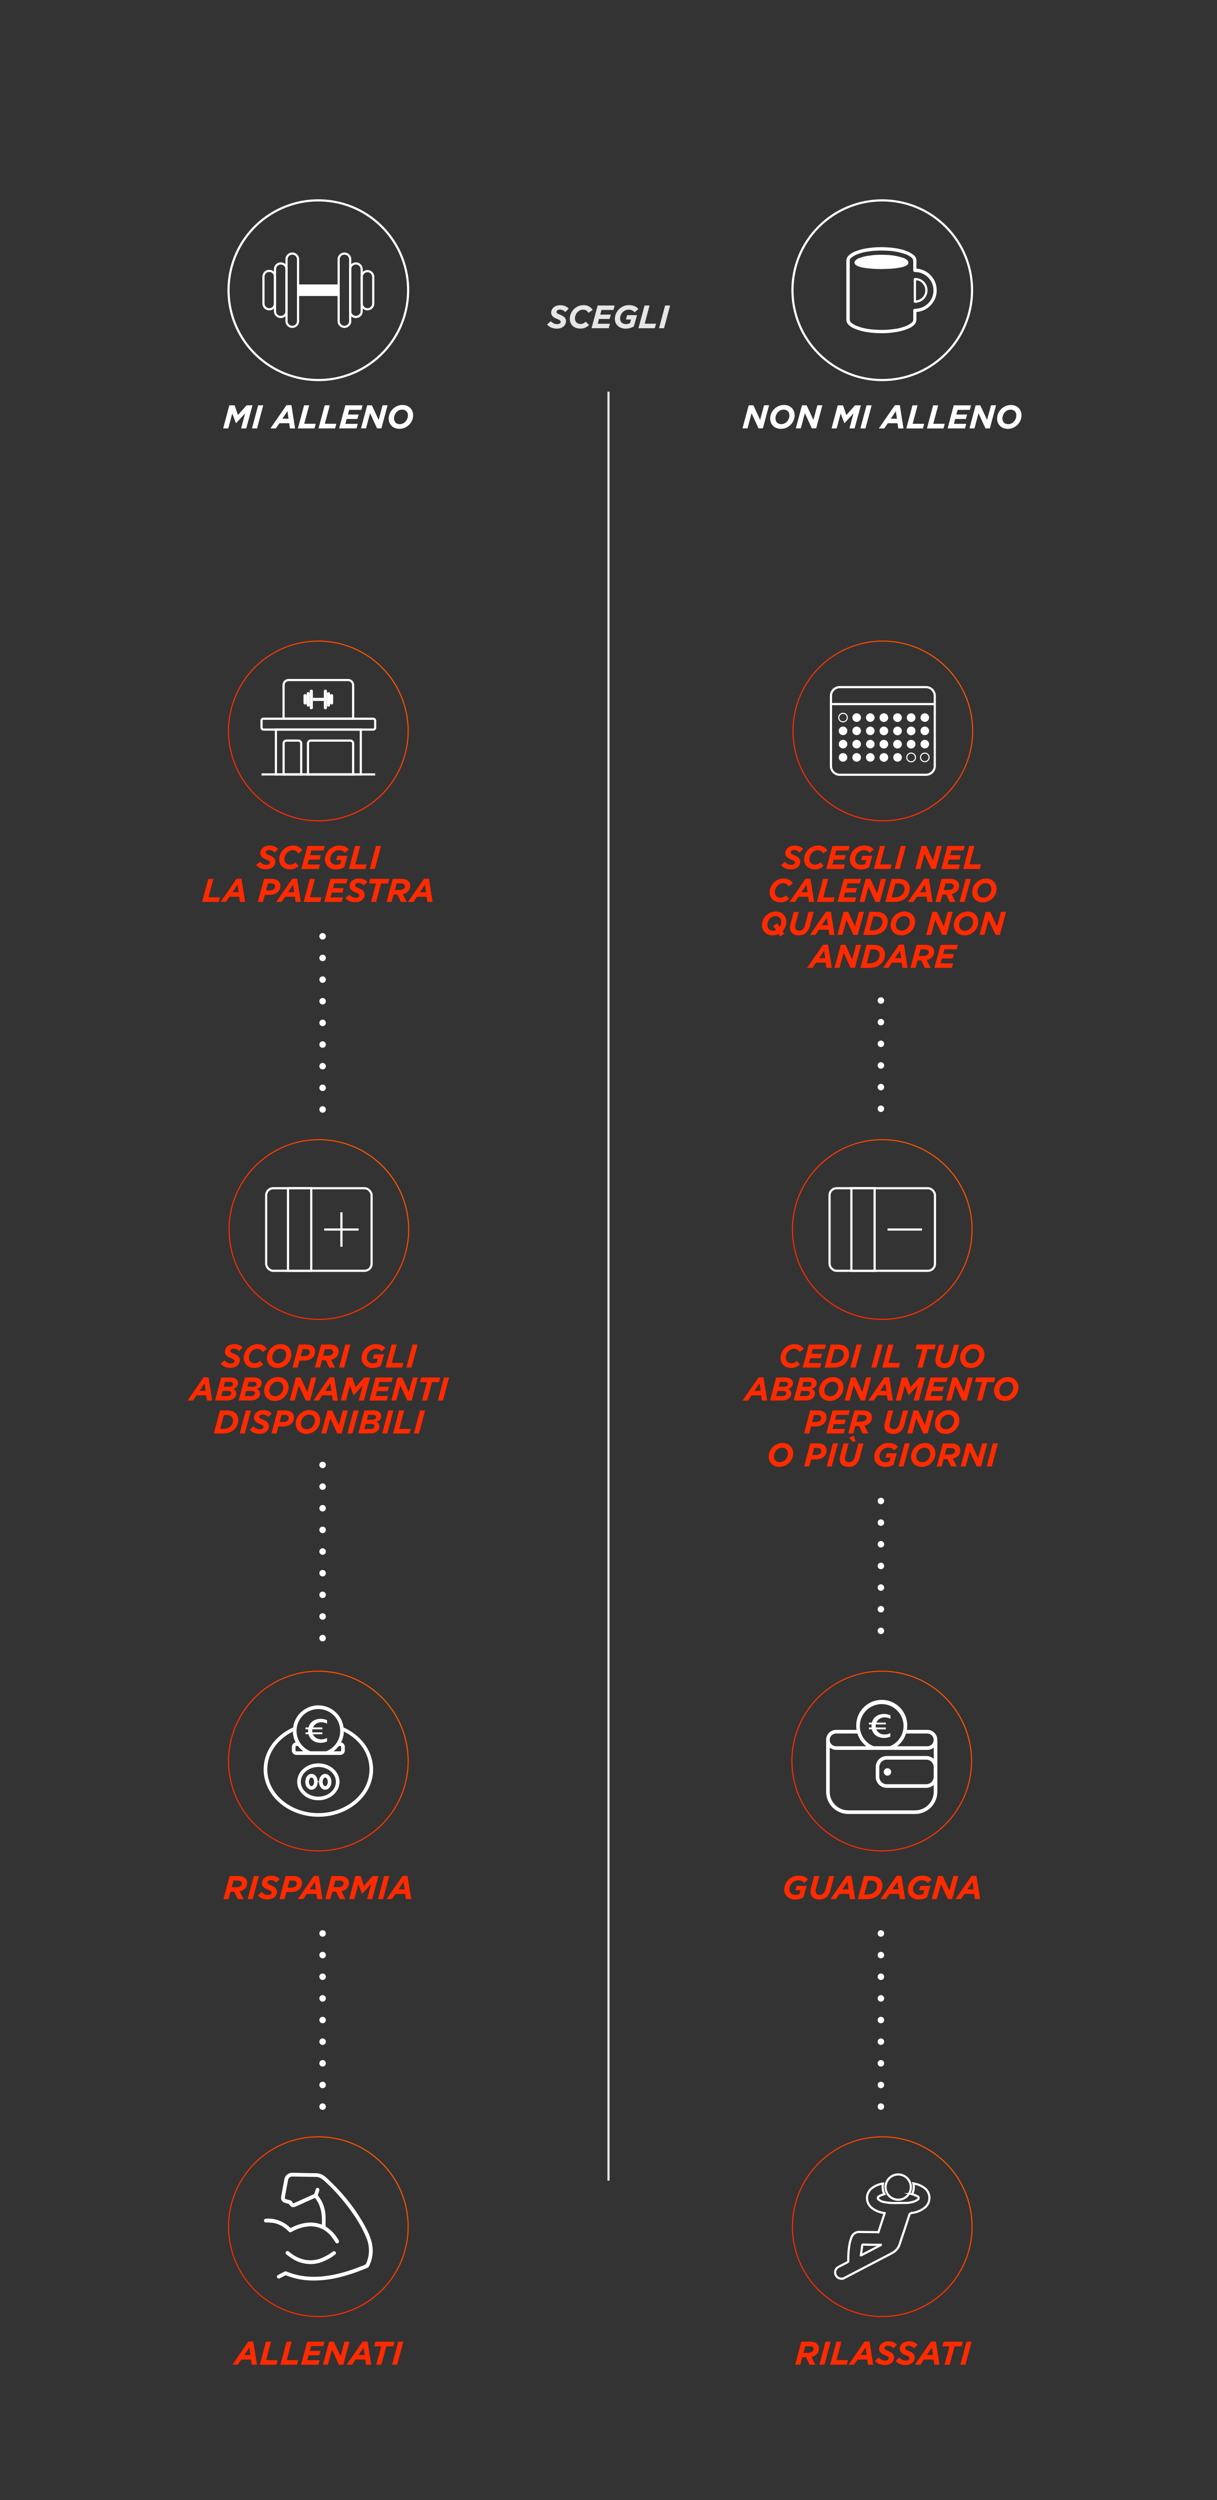 <svg id="Layer_2" data-name="Layer 2" xmlns="http://www.w3.org/2000/svg" xmlns:xlink="http://www.w3.org/1999/xlink" viewBox="0 0 1125 2310">
  <rect x="0" y="0" width="1125" height="2310" fill="#333333" stroke="none"/>
  <defs>
    <linearGradient id="linear-gradient" x1="-1412.51" y1="5813.98" x2="-1411.51" y2="5813.98" gradientTransform="matrix(118.81, -118.81, -118.81, -118.81, 859349.72, 524143.59)" gradientUnits="userSpaceOnUse">
      <stop offset="0" stop-color="#ff2a00"/>
      <stop offset="0.29" stop-color="#ff2e00"/>
      <stop offset="0.59" stop-color="#ff3b00"/>
      <stop offset="0.89" stop-color="#ff4f00"/>
      <stop offset="1" stop-color="#ff5900"/>
    </linearGradient>
    <linearGradient id="linear-gradient-2" x1="-1412.51" y1="5813.98" x2="-1411.51" y2="5813.98" gradientTransform="matrix(118.81, -118.81, -118.81, -118.81, 858828.45, 524634.69)" xlink:href="#linear-gradient"/>
    <linearGradient id="linear-gradient-3" x1="-1412.51" y1="5813.98" x2="-1411.51" y2="5813.98" gradientTransform="matrix(118.81, -118.81, -118.81, -118.81, 859349.24, 524634.69)" xlink:href="#linear-gradient"/>
    <linearGradient id="linear-gradient-4" x1="-1412.51" y1="5813.98" x2="-1411.51" y2="5813.98" gradientTransform="matrix(118.81, -118.81, -118.81, -118.81, 858828.45, 525064.89)" xlink:href="#linear-gradient"/>
    <linearGradient id="linear-gradient-5" x1="-1412.51" y1="5813.98" x2="-1411.51" y2="5813.98" gradientTransform="matrix(118.81, -118.81, -118.81, -118.81, 859349.72, 525064.89)" xlink:href="#linear-gradient"/>
    <linearGradient id="linear-gradient-6" x1="-1412.51" y1="5813.98" x2="-1411.51" y2="5813.98" gradientTransform="matrix(118.81, -118.81, -118.81, -118.81, 858828.45, 523682.94)" xlink:href="#linear-gradient"/>
    <linearGradient id="linear-gradient-7" x1="-1412.51" y1="5813.98" x2="-1411.51" y2="5813.98" gradientTransform="matrix(118.81, -118.81, -118.81, -118.81, 859350.26, 523682.94)" xlink:href="#linear-gradient"/>
    <linearGradient id="linear-gradient-8" x1="-1412.51" y1="5813.98" x2="-1411.51" y2="5813.98" gradientTransform="matrix(118.81, -118.81, -118.81, -118.81, 858828.93, 524143.59)" xlink:href="#linear-gradient"/>
  </defs>
  <title>come_funziona_mobile</title>
  <path d="M212,374.49h4.88l3.07,9,8-9h5.42l-5.72,21.32h-4.75l3.71-13.92L218.22,391h-.12l-3.41-9L211,395.81h-4.69Zm26.65,0h4.69l-5.72,21.32h-4.69Zm26.22-.15h4.51l3.38,21.47H268l-.67-4.78h-9L255,395.81H250Zm1.86,12.51-1-7-4.69,7Zm14.37-12.36h4.69l-4.57,17.05h10.63l-1.16,4.27H275.38Zm19.07,0h4.69l-4.57,17.05h10.63l-1.16,4.27H294.44Zm19.06,0h15.93L334,378.66H322.76L321.6,383h9.9l-1.13,4.11h-9.89l-1.22,4.5h11.45l-1.13,4.18H313.5Zm20.25,0h4.32L350,388l3.65-13.55h4.63l-5.73,21.32h-4l-6.46-14-3.75,14h-4.63Zm25.64,21a9.16,9.16,0,0,1-3.08-2,8.84,8.84,0,0,1-2-3,9.71,9.71,0,0,1-.7-3.73,12.11,12.11,0,0,1,.92-4.64,13,13,0,0,1,2.62-4,13.25,13.25,0,0,1,4-2.84,12.31,12.31,0,0,1,5.23-1.09,10.56,10.56,0,0,1,4,.72,9,9,0,0,1,3.08,2,9.22,9.22,0,0,1,2,3,9.75,9.75,0,0,1,.7,3.73,12.14,12.14,0,0,1-.93,4.65,12.68,12.68,0,0,1-2.62,4,12.87,12.87,0,0,1-4.05,2.85,12.37,12.37,0,0,1-5.22,1.08A10.86,10.86,0,0,1,365.12,395.46Zm7.59-4.34a7.7,7.7,0,0,0,2.34-1.88,8.27,8.27,0,0,0,1.5-2.57,7.89,7.89,0,0,0,.54-2.8,6.6,6.6,0,0,0-.35-2.18,5.08,5.08,0,0,0-1-1.72,4.61,4.61,0,0,0-1.72-1.13,6.52,6.52,0,0,0-2.34-.39,6.4,6.4,0,0,0-3.06.73,7.82,7.82,0,0,0-2.34,1.87,8.73,8.73,0,0,0-1.5,2.58,7.84,7.84,0,0,0-.53,2.8,6.29,6.29,0,0,0,.35,2.17,4.82,4.82,0,0,0,1,1.73,4.63,4.63,0,0,0,1.71,1.12,6.38,6.38,0,0,0,2.34.4A6.49,6.49,0,0,0,372.71,391.12Z" style="fill: #fff"/>
  <path d="M692.11,374.49h4.32L702.65,388l3.65-13.55h4.63l-5.73,21.32h-4l-6.45-14-3.75,14h-4.63Zm25.64,21a9,9,0,0,1-3.08-2,8.84,8.84,0,0,1-2-3,9.72,9.72,0,0,1-.71-3.73,12.12,12.12,0,0,1,.93-4.64,13,13,0,0,1,2.62-4,13.25,13.25,0,0,1,4.05-2.84,12.46,12.46,0,0,1,5.23-1.09,10.56,10.56,0,0,1,4,.72,8.92,8.92,0,0,1,3.08,2,9.08,9.08,0,0,1,2,3,9.8,9.8,0,0,1,.7,3.74,12.12,12.12,0,0,1-.93,4.64,12.68,12.68,0,0,1-2.62,4,12.87,12.87,0,0,1-4,2.85,12.37,12.37,0,0,1-5.22,1.08A10.86,10.86,0,0,1,717.75,395.46Zm7.59-4.34a7.82,7.82,0,0,0,2.34-1.87,8.43,8.43,0,0,0,1.5-2.58,7.89,7.89,0,0,0,.54-2.8,6.6,6.6,0,0,0-.35-2.18,5.08,5.08,0,0,0-1-1.72,4.47,4.47,0,0,0-1.72-1.12,6.31,6.31,0,0,0-2.34-.4,6.4,6.4,0,0,0-3.06.73,7.82,7.82,0,0,0-2.34,1.87,8.73,8.73,0,0,0-1.5,2.58,7.84,7.84,0,0,0-.53,2.8,6.35,6.35,0,0,0,.35,2.18,4.78,4.78,0,0,0,1,1.72,4.63,4.63,0,0,0,1.71,1.12,6.38,6.38,0,0,0,2.34.4A6.52,6.52,0,0,0,725.34,391.12Zm16-16.63h4.33L751.92,388l3.65-13.55h4.63l-5.72,21.32h-4l-6.46-14-3.74,14h-4.63Zm33.07,0h4.88l3.07,9,8-9h5.42L790,395.81h-4.75L789,381.89,780.67,391h-.13l-3.41-9-3.71,13.83h-4.69Zm26.65,0h4.69l-5.73,21.32h-4.69Zm26.22-.15h4.51l3.38,21.47h-4.82l-.67-4.78h-9l-3.23,4.78h-5.05Zm1.86,12.51-1-7-4.69,7Zm14.37-12.36h4.69l-4.57,17.05H854.3l-1.16,4.27H837.82Zm19.06,0h4.69l-4.57,17.05h10.63l-1.15,4.27H856.89Zm19.07,0H897.6l-1.12,4.17H885.21L884.05,383H894l-1.13,4.11h-9.9l-1.21,4.51h11.45L892,395.81H876Zm20.25,0h4.32L912.46,388l3.66-13.55h4.63L915,395.81h-4l-6.45-14-3.75,14H896.2Zm25.64,21a8.92,8.92,0,0,1-3.08-2,9,9,0,0,1-2-3,9.71,9.71,0,0,1-.7-3.73,12.12,12.12,0,0,1,.93-4.64,12.84,12.84,0,0,1,2.62-4,13.25,13.25,0,0,1,4-2.84,12.38,12.38,0,0,1,5.22-1.09,10.65,10.65,0,0,1,4,.72,8.91,8.91,0,0,1,5.06,5,10,10,0,0,1,.7,3.74,12.12,12.12,0,0,1-.93,4.64,12.68,12.68,0,0,1-2.62,4,13.1,13.1,0,0,1-4.05,2.85,12.41,12.41,0,0,1-5.22,1.08A10.78,10.78,0,0,1,927.57,395.46Zm7.59-4.34a7.82,7.82,0,0,0,2.34-1.87,8.86,8.86,0,0,0,1.5-2.58,7.89,7.89,0,0,0,.54-2.8,6.35,6.35,0,0,0-.36-2.18,4.78,4.78,0,0,0-1-1.72,4.51,4.51,0,0,0-1.71-1.12,6.31,6.31,0,0,0-2.34-.4,6.4,6.4,0,0,0-3.06.73,7.82,7.82,0,0,0-2.34,1.87,8.73,8.73,0,0,0-1.5,2.58,7.85,7.85,0,0,0-.54,2.8,6.35,6.35,0,0,0,.36,2.18,4.78,4.78,0,0,0,1,1.72,4.55,4.55,0,0,0,1.71,1.12,6.31,6.31,0,0,0,2.34.4A6.52,6.52,0,0,0,935.16,391.12Z" style="fill: #fff"/>
  <path d="M236.81,799.28l3.53-3a9.59,9.59,0,0,0,2.71,2.09,7.17,7.17,0,0,0,3.26.71,4.23,4.23,0,0,0,2.35-.6,1.89,1.89,0,0,0,.91-1.62,1.52,1.52,0,0,0-.17-.71,1.88,1.88,0,0,0-.58-.64,5.87,5.87,0,0,0-1.11-.67c-.47-.24-1.05-.5-1.76-.78a18.07,18.07,0,0,1-2-.93,7.59,7.59,0,0,1-1.68-1.19,5.34,5.34,0,0,1-1.16-1.56,4.8,4.8,0,0,1-.42-2.08,6.24,6.24,0,0,1,.68-2.93,6.89,6.89,0,0,1,1.84-2.21,8.34,8.34,0,0,1,2.7-1.4,10.51,10.51,0,0,1,3.24-.49,11.5,11.5,0,0,1,4.69.85,10,10,0,0,1,3.29,2.32l-3.23,3.22a10.41,10.41,0,0,0-2.39-1.7,6,6,0,0,0-2.72-.58,3.43,3.43,0,0,0-2.3.69,1.93,1.93,0,0,0-.81,1.47,1.49,1.49,0,0,0,.18.75,2.22,2.22,0,0,0,.61.62,7.13,7.13,0,0,0,1.14.64c.48.23,1.09.49,1.82.79a20,20,0,0,1,2,1,7.37,7.37,0,0,1,1.62,1.19,5.14,5.14,0,0,1,1.08,1.55,5,5,0,0,1,.39,2,6.27,6.27,0,0,1-.7,3,6.83,6.83,0,0,1-1.86,2.24,8,8,0,0,1-2.69,1.38,10.76,10.76,0,0,1-3.21.48Q239.86,803.21,236.81,799.28Zm27.27,3.33a9.1,9.1,0,0,1-3.17-1.86,8.17,8.17,0,0,1-2.07-2.92,9.54,9.54,0,0,1-.74-3.85,11.82,11.82,0,0,1,1-4.86,13.16,13.16,0,0,1,2.76-4.06,13,13,0,0,1,4.1-2.81,12.46,12.46,0,0,1,5.07-1,10,10,0,0,1,5.16,1.22,9.46,9.46,0,0,1,3.36,3.32l-3.86,2.71a8.18,8.18,0,0,0-2.13-2.14,5.6,5.6,0,0,0-3.11-.79,6.34,6.34,0,0,0-2.82.66,8.09,8.09,0,0,0-2.4,1.76,8.78,8.78,0,0,0-1.68,2.62,8.47,8.47,0,0,0-.62,3.22,5.45,5.45,0,0,0,.38,2.1,4.65,4.65,0,0,0,1.08,1.63,5,5,0,0,0,1.64,1.05,5.86,5.86,0,0,0,2.1.36,6,6,0,0,0,2.68-.56,12.42,12.42,0,0,0,2.32-1.54l3,3.17a13.93,13.93,0,0,1-3.47,2.34,10.6,10.6,0,0,1-4.6.92A11.87,11.87,0,0,1,264.08,802.61Zm20.17-21h15.93l-1.13,4.18H287.79l-1.16,4.35h9.9l-1.13,4.11h-9.9l-1.22,4.51h11.45l-1.12,4.17H278.53Zm22.54,21.14a9.36,9.36,0,0,1-3.2-1.69,8.76,8.76,0,0,1-2.29-2.89,9.21,9.21,0,0,1-.88-4.13,12,12,0,0,1,1-4.8,13.49,13.49,0,0,1,2.76-4.08,13.26,13.26,0,0,1,4.19-2.84,13,13,0,0,1,5.33-1.07,14.33,14.33,0,0,1,3.05.3,12.36,12.36,0,0,1,2.43.81,9.38,9.38,0,0,1,1.88,1.17,8.82,8.82,0,0,1,1.35,1.4L318.94,788a8.64,8.64,0,0,0-2.27-1.75,6.9,6.9,0,0,0-3.33-.72,7.47,7.47,0,0,0-3.19.69A8.21,8.21,0,0,0,307.6,788a8.7,8.7,0,0,0-1.71,2.64,8.21,8.21,0,0,0-.62,3.19,5.43,5.43,0,0,0,.42,2.2,4.45,4.45,0,0,0,1.18,1.6,5,5,0,0,0,1.73,1,6.68,6.68,0,0,0,2.12.33,8.67,8.67,0,0,0,2.17-.24,9,9,0,0,0,1.63-.58l1-3.47h-4.72l1.1-4h9.25l-3,10.63a17,17,0,0,1-3.46,1.44,14.69,14.69,0,0,1-4.28.57A12.52,12.52,0,0,1,306.79,802.72Zm21.47-21.14H333l-4.57,17.06H339l-1.16,4.26H322.53Zm19.27,0h4.69L346.5,802.9h-4.69ZM192.59,812h4.69l-4.57,17.05h10.63l-1.16,4.26H186.87Zm26.13-.16h4.51l3.38,21.47H221.8l-.67-4.78h-9l-3.23,4.78h-5Zm1.86,12.52-1-7-4.69,7ZM244.09,812h6.76a13.22,13.22,0,0,1,3.91.5,6.59,6.59,0,0,1,2.79,1.66,5.94,5.94,0,0,1,1.64,4.38,7.57,7.57,0,0,1-.81,3.54,7.69,7.69,0,0,1-2.19,2.62,9.8,9.8,0,0,1-3.27,1.61,14.79,14.79,0,0,1-4.08.55h-4.05l-1.74,6.45h-4.69Zm5,10.75a6.55,6.55,0,0,0,3.78-1,3.23,3.23,0,0,0,1.43-2.82,2.44,2.44,0,0,0-.7-1.77,3,3,0,0,0-1.17-.71,5.71,5.71,0,0,0-1.75-.23h-3l-1.74,6.52Zm21.1-10.91h4.51l3.38,21.47h-4.81l-.67-4.78h-9l-3.23,4.78h-5.06ZM272,824.4l-1-7-4.69,7ZM286.42,812h4.69l-4.57,17.05h10.63L296,833.35H280.69Zm19.06,0h15.93l-1.13,4.17H309l-1.16,4.35h9.9l-1.12,4.11h-9.9l-1.22,4.51H317l-1.13,4.17H299.75Zm13.86,17.69,3.53-3a9.6,9.6,0,0,0,2.71,2.08,7.14,7.14,0,0,0,3.26.72,4.19,4.19,0,0,0,2.34-.61,1.87,1.87,0,0,0,.91-1.62,1.51,1.51,0,0,0-.16-.71,2.1,2.1,0,0,0-.58-.64,7.33,7.33,0,0,0-1.11-.67q-.71-.34-1.77-.78a20,20,0,0,1-2-.93,7.58,7.58,0,0,1-1.67-1.18,5.21,5.21,0,0,1-1.16-1.57,4.78,4.78,0,0,1-.43-2.07,6.14,6.14,0,0,1,.69-2.94,6.89,6.89,0,0,1,1.84-2.21,8.24,8.24,0,0,1,2.7-1.4,10.46,10.46,0,0,1,3.24-.49,11.67,11.67,0,0,1,4.69.85,10.06,10.06,0,0,1,3.29,2.32l-3.23,3.23a10.47,10.47,0,0,0-2.39-1.71,6.17,6.17,0,0,0-2.73-.58,3.45,3.45,0,0,0-2.3.69,2,2,0,0,0-.8,1.47,1.49,1.49,0,0,0,.18.75,2.1,2.1,0,0,0,.61.63,7.86,7.86,0,0,0,1.14.64c.48.22,1.08.48,1.81.79a20.2,20.2,0,0,1,2,1,7.39,7.39,0,0,1,1.61,1.19,4.92,4.92,0,0,1,1.08,1.55,4.86,4.86,0,0,1,.4,2,6.27,6.27,0,0,1-.7,3,7,7,0,0,1-1.86,2.24,8.27,8.27,0,0,1-2.69,1.39,11.1,11.1,0,0,1-3.22.47Q322.38,833.66,319.34,829.73Zm28.19-13.37h-6.48L342.2,812h17.67l-1.16,4.32h-6.49l-4.56,17H343ZM363.09,812h7.77a13.24,13.24,0,0,1,4,.53,6.62,6.62,0,0,1,2.72,1.6,5.79,5.79,0,0,1,1.65,4.29,7.07,7.07,0,0,1-1.74,4.86,9.53,9.53,0,0,1-5.15,2.76l3.63,7.27h-5.33l-3.29-6.82h-3.5l-1.83,6.82h-4.69Zm6.1,10.32a8.79,8.79,0,0,0,2-.23,5.63,5.63,0,0,0,1.64-.66,3.47,3.47,0,0,0,1.1-1.09,3,3,0,0,0,.39-1.54,2.27,2.27,0,0,0-.67-1.69,4.32,4.32,0,0,0-3.1-.88h-3.93L365,822.36ZM392,811.88h4.51l3.38,21.47h-4.81l-.67-4.78h-9l-3.23,4.78H377.1Zm1.86,12.52-1-7-4.69,7Z" style="fill: #ff2a00"/>
  <path d="M204,1259.93l3.53-3a9.69,9.69,0,0,0,2.71,2.08,7.17,7.17,0,0,0,3.26.72,4.2,4.2,0,0,0,2.35-.61,1.85,1.85,0,0,0,.91-1.61,1.53,1.53,0,0,0-.17-.72,2,2,0,0,0-.58-.64,6.44,6.44,0,0,0-1.11-.67c-.46-.23-1-.49-1.76-.78a20,20,0,0,1-2-.93,7.89,7.89,0,0,1-1.68-1.18,5.38,5.38,0,0,1-1.16-1.57,4.78,4.78,0,0,1-.42-2.07,6.25,6.25,0,0,1,.68-2.94,6.9,6.9,0,0,1,1.85-2.21,8.49,8.49,0,0,1,2.69-1.4,10.86,10.86,0,0,1,3.24-.49,11.49,11.49,0,0,1,4.69.86,9.93,9.93,0,0,1,3.29,2.31l-3.23,3.23a10.26,10.26,0,0,0-2.39-1.71A6.15,6.15,0,0,0,216,1246a3.43,3.43,0,0,0-2.3.69,2,2,0,0,0-.81,1.48,1.38,1.38,0,0,0,.19.74,2.06,2.06,0,0,0,.6.63,8.64,8.64,0,0,0,1.15.64c.47.22,1.08.48,1.81.79a20,20,0,0,1,2,1,7.71,7.71,0,0,1,1.62,1.19,5.27,5.27,0,0,1,1.08,1.55,5,5,0,0,1,.39,2,6.27,6.27,0,0,1-.7,3,6.82,6.82,0,0,1-1.85,2.24,8.32,8.32,0,0,1-2.7,1.39,11,11,0,0,1-3.21.47Q207,1263.86,204,1259.93Zm27.27,3.34a9.52,9.52,0,0,1-3.17-1.86,8.21,8.21,0,0,1-2.07-2.93,9.51,9.51,0,0,1-.74-3.85,11.89,11.89,0,0,1,1-4.86,13.64,13.64,0,0,1,2.76-4.06,13,13,0,0,1,4.1-2.8,12.46,12.46,0,0,1,5.07-1,10.1,10.1,0,0,1,5.16,1.22,9.56,9.56,0,0,1,3.37,3.32l-3.87,2.71a8.28,8.28,0,0,0-2.13-2.13,5.5,5.5,0,0,0-3.11-.79,6.54,6.54,0,0,0-2.82.65,8.3,8.3,0,0,0-2.4,1.77,8.53,8.53,0,0,0-1.68,2.62,8.38,8.38,0,0,0-.62,3.21,5.65,5.65,0,0,0,.38,2.1,4.65,4.65,0,0,0,1.08,1.63,4.8,4.8,0,0,0,1.64,1,6.41,6.41,0,0,0,4.79-.2,12.2,12.2,0,0,0,2.31-1.54l3.05,3.17a13.93,13.93,0,0,1-3.48,2.35,10.56,10.56,0,0,1-4.59.91A12.14,12.14,0,0,1,231.25,1263.27Zm21.3-.07a8.85,8.85,0,0,1-3.07-2,8.72,8.72,0,0,1-2-3,9.75,9.75,0,0,1-.7-3.73,12.12,12.12,0,0,1,.93-4.64,12.7,12.7,0,0,1,2.61-4,13.1,13.1,0,0,1,4-2.85,12.45,12.45,0,0,1,5.23-1.08,10.65,10.65,0,0,1,4,.72,8.86,8.86,0,0,1,5.05,5,9.75,9.75,0,0,1,.7,3.73,12.17,12.17,0,0,1-.93,4.65,12.88,12.88,0,0,1-6.67,6.88,12.37,12.37,0,0,1-5.22,1.08A10.65,10.65,0,0,1,252.55,1263.2Zm7.59-4.33a8,8,0,0,0,2.35-1.88,8.56,8.56,0,0,0,1.49-2.57,7.94,7.94,0,0,0,.54-2.8,6.6,6.6,0,0,0-.35-2.18,4.93,4.93,0,0,0-1-1.72,4.61,4.61,0,0,0-1.72-1.13,6.52,6.52,0,0,0-2.34-.39,6.4,6.4,0,0,0-3.06.73,8.08,8.08,0,0,0-2.34,1.87,8.81,8.81,0,0,0-1.5,2.57,8.15,8.15,0,0,0-.53,2.8,6.56,6.56,0,0,0,.35,2.18,4.7,4.7,0,0,0,1,1.72,4.53,4.53,0,0,0,1.71,1.13,6.61,6.61,0,0,0,2.35.4A6.45,6.45,0,0,0,260.14,1258.87Zm16-16.63h6.76a13.59,13.59,0,0,1,3.92.5,6.72,6.72,0,0,1,2.78,1.66,5.93,5.93,0,0,1,1.65,4.39,7.53,7.53,0,0,1-.81,3.53,7.92,7.92,0,0,1-2.19,2.62,9.76,9.76,0,0,1-3.28,1.61,14.37,14.37,0,0,1-4.08.55h-4.05l-1.73,6.45h-4.69Zm5,10.75a6.49,6.49,0,0,0,3.77-1,3.21,3.21,0,0,0,1.43-2.82,2.36,2.36,0,0,0-.7-1.76,2.82,2.82,0,0,0-1.17-.72,5.71,5.71,0,0,0-1.75-.23h-3L278,1253Zm15.68-10.75h7.77a13.48,13.48,0,0,1,4,.53,6.77,6.77,0,0,1,2.73,1.6,5.84,5.84,0,0,1,1.64,4.29,7.07,7.07,0,0,1-1.74,4.86,9.49,9.49,0,0,1-5.14,2.76l3.62,7.27h-5.33l-3.29-6.82h-3.5l-1.83,6.82h-4.69Zm6.09,10.32a8.28,8.28,0,0,0,2-.23,5.41,5.41,0,0,0,1.64-.66,3.28,3.28,0,0,0,1.1-1.09,2.86,2.86,0,0,0,.4-1.53,2.31,2.31,0,0,0-.67-1.7,4.35,4.35,0,0,0-3.11-.88h-3.93l-1.64,6.09Zm16.26-10.32h4.69l-5.72,21.31h-4.69Zm21.44,21.13a9.28,9.28,0,0,1-3.2-1.69,8.66,8.66,0,0,1-2.29-2.89,9.18,9.18,0,0,1-.87-4.13,11.82,11.82,0,0,1,1-4.79,13,13,0,0,1,2.75-4.08,13.24,13.24,0,0,1,9.52-3.92,13.63,13.63,0,0,1,3.05.31,11.74,11.74,0,0,1,2.43.8,9,9,0,0,1,1.88,1.18,7.7,7.7,0,0,1,1.35,1.4l-3.47,3.07a8.48,8.48,0,0,0-2.27-1.75,7,7,0,0,0-3.33-.71,7.38,7.38,0,0,0-3.18.68,8.3,8.3,0,0,0-2.56,1.83,8.63,8.63,0,0,0-1.71,2.65,8.3,8.3,0,0,0-.62,3.18,5.48,5.48,0,0,0,.42,2.21,4.54,4.54,0,0,0,1.18,1.6,5.14,5.14,0,0,0,1.73,1,6.68,6.68,0,0,0,2.12.34,8.77,8.77,0,0,0,2.18-.25,8.58,8.58,0,0,0,1.63-.58l1-3.47h-4.72l1.1-4H355l-3,10.63a17.61,17.61,0,0,1-3.46,1.45,15.05,15.05,0,0,1-4.28.56A12.23,12.23,0,0,1,340.65,1263.37Zm21.47-21.13h4.69l-4.57,17h10.63l-1.16,4.26H356.39Zm19.28,0h4.69l-5.73,21.31h-4.69Zm-193.1,30.3h4.5l3.38,21.47h-4.81l-.67-4.78h-9l-3.23,4.78h-5.05Zm1.86,12.51-1-7-4.69,7Zm14.37-12.36h8.28a11.48,11.48,0,0,1,3.25.41,6.41,6.41,0,0,1,2.23,1.13,4.37,4.37,0,0,1,1.31,1.67,4.82,4.82,0,0,1,.43,2,4.89,4.89,0,0,1-1.25,3.47,6.21,6.21,0,0,1-3.32,1.79,5.74,5.74,0,0,1,2.16,1.65,4.16,4.16,0,0,1,.83,2.68,5.71,5.71,0,0,1-.61,2.62,6,6,0,0,1-1.77,2.06,8.42,8.42,0,0,1-2.86,1.34,14.58,14.58,0,0,1-3.93.48H198.8ZM210,1289.9a4.76,4.76,0,0,0,2.79-.72,2.27,2.27,0,0,0,1-2,1.74,1.74,0,0,0-.73-1.48,3.7,3.7,0,0,0-2.2-.53h-5.14l-1.25,4.69Zm1.52-8.62a5.47,5.47,0,0,0,2.84-.62,2.16,2.16,0,0,0,1-2,1.64,1.64,0,0,0-.7-1.36,3.65,3.65,0,0,0-2.25-.55H208l-1.19,4.48Zm14.86-8.59h8.29a11.35,11.35,0,0,1,3.24.41,6.46,6.46,0,0,1,2.24,1.13,4.47,4.47,0,0,1,1.31,1.67,5,5,0,0,1,.42,2,4.89,4.89,0,0,1-1.24,3.47,6.25,6.25,0,0,1-3.32,1.79,5.82,5.82,0,0,1,2.16,1.65,4.16,4.16,0,0,1,.82,2.68,5.59,5.59,0,0,1-.61,2.62,6,6,0,0,1-1.76,2.06,8.48,8.48,0,0,1-2.87,1.34,14.48,14.48,0,0,1-3.93.48H220.64Zm5.45,17.21a4.76,4.76,0,0,0,2.79-.72,2.27,2.27,0,0,0,1-2,1.72,1.72,0,0,0-.73-1.48,3.69,3.69,0,0,0-2.19-.53h-5.15l-1.25,4.69Zm1.53-8.62a5.45,5.45,0,0,0,2.83-.62,2.13,2.13,0,0,0,1-2,1.64,1.64,0,0,0-.7-1.36,3.61,3.61,0,0,0-2.25-.55H229.8l-1.18,4.48Zm16.56,12.38a9.12,9.12,0,0,1-3.07-2,8.72,8.72,0,0,1-2-3,9.71,9.71,0,0,1-.7-3.73,12.12,12.12,0,0,1,.93-4.64,12.84,12.84,0,0,1,2.62-4,13,13,0,0,1,4.05-2.84,12.38,12.38,0,0,1,5.22-1.09,10.65,10.65,0,0,1,4,.72,8.94,8.94,0,0,1,5.05,5,9.75,9.75,0,0,1,.7,3.73,12.14,12.14,0,0,1-.93,4.65,12.65,12.65,0,0,1-2.61,4,13.1,13.1,0,0,1-4.05,2.85,12.45,12.45,0,0,1-5.23,1.08A10.86,10.86,0,0,1,249.9,1293.66Zm7.6-4.34a8,8,0,0,0,2.34-1.88,8.68,8.68,0,0,0,1.5-2.57,8.1,8.1,0,0,0,.53-2.8,6.6,6.6,0,0,0-.35-2.18,4.93,4.93,0,0,0-1-1.72,4.65,4.65,0,0,0-1.71-1.13,6.62,6.62,0,0,0-2.35-.39,6.4,6.4,0,0,0-3.06.73,8.08,8.08,0,0,0-2.34,1.87,8.73,8.73,0,0,0-1.5,2.58,8.06,8.06,0,0,0-.53,2.8,6.5,6.5,0,0,0,.35,2.17,5,5,0,0,0,1,1.73,4.59,4.59,0,0,0,1.72,1.12,6.31,6.31,0,0,0,2.34.4A6.52,6.52,0,0,0,257.5,1289.32Zm16-16.63h4.33l6.21,13.55,3.66-13.55h4.62L286.63,1294h-4l-6.46-14-3.74,14h-4.63Zm31-.15H309l3.38,21.47h-4.81l-.67-4.78h-9L294.7,1294h-5.06Zm1.85,12.51-1-7-4.69,7Zm14.38-12.36h4.87l3.07,9,8-9h5.42L336.36,1294h-4.75l3.71-13.92L327,1289.2h-.12l-3.41-9L319.73,1294H315Zm26.43,0h15.93l-1.13,4.17H350.73l-1.16,4.36h9.9l-1.13,4.11h-9.89l-1.22,4.5h11.45l-1.13,4.18H341.47Zm20.25,0h4.32l6.22,13.55,3.65-13.55h4.63L380.54,1294h-4l-6.46-14-3.75,14h-4.63Zm27.26,4.32h-6.49l1.16-4.32H407l-1.16,4.32h-6.49l-4.56,17h-4.69Zm15.77-4.32h4.69L409.44,1294h-4.69Zm-207.11,30.45h6.21a14.82,14.82,0,0,1,5.12.76,9.05,9.05,0,0,1,3.23,2,8.47,8.47,0,0,1,2.31,6.25,11.68,11.68,0,0,1-.88,4.53,11.9,11.9,0,0,1-2.62,3.87,12.59,12.59,0,0,1-4.69,2.93,19.28,19.28,0,0,1-6.49,1h-7.91Zm2.77,17.09a11.85,11.85,0,0,0,4-.66,8.16,8.16,0,0,0,3.14-1.93,7,7,0,0,0,1.58-2.41,7.7,7.7,0,0,0,.55-2.92,4.58,4.58,0,0,0-1.25-3.38,5,5,0,0,0-1.89-1.13,9.12,9.12,0,0,0-3-.42H207l-3.47,12.85Zm21.14-17.09H232l-5.73,21.32h-4.69Zm3.62,17.7,3.53-3a9.74,9.74,0,0,0,2.71,2.09,7.17,7.17,0,0,0,3.26.71,4.12,4.12,0,0,0,2.35-.61,1.84,1.84,0,0,0,.91-1.61,1.59,1.59,0,0,0-.17-.72,2,2,0,0,0-.58-.63,5.87,5.87,0,0,0-1.11-.67,18.92,18.92,0,0,0-1.76-.78c-.69-.29-1.35-.59-2-.93a7.59,7.59,0,0,1-1.68-1.19,5.25,5.25,0,0,1-1.16-1.57,4.72,4.72,0,0,1-.42-2.07,6.31,6.31,0,0,1,.68-2.94,6.86,6.86,0,0,1,1.85-2.2,8.29,8.29,0,0,1,2.69-1.4,10.55,10.55,0,0,1,3.24-.49,11.5,11.5,0,0,1,4.69.85,10,10,0,0,1,3.29,2.32l-3.23,3.22a9.91,9.91,0,0,0-2.39-1.7,6,6,0,0,0-2.72-.58,3.49,3.49,0,0,0-2.3.68,2,2,0,0,0-.81,1.48,1.42,1.42,0,0,0,.19.75,2,2,0,0,0,.6.62,6.85,6.85,0,0,0,1.15.64c.47.23,1.08.49,1.81.79a20,20,0,0,1,2,1,7.37,7.37,0,0,1,1.62,1.19,5.14,5.14,0,0,1,1.08,1.55,5,5,0,0,1,.39,2,6.27,6.27,0,0,1-.7,3,6.92,6.92,0,0,1-1.85,2.24,8.11,8.11,0,0,1-2.7,1.38,10.7,10.7,0,0,1-3.21.47Q234,1324.76,230.9,1320.84Zm25.76-17.7h6.76a13.22,13.22,0,0,1,3.92.51,6.59,6.59,0,0,1,2.78,1.65,5.93,5.93,0,0,1,1.65,4.39,7.5,7.5,0,0,1-.81,3.53,7.82,7.82,0,0,1-2.19,2.62,10,10,0,0,1-3.28,1.62,14.69,14.69,0,0,1-4.08.54h-4.05l-1.73,6.46h-4.69Zm5,10.75a6.49,6.49,0,0,0,3.77-1,3.21,3.21,0,0,0,1.44-2.81,2.4,2.4,0,0,0-.71-1.77,3,3,0,0,0-1.17-.72,5.7,5.7,0,0,0-1.75-.22h-3l-1.74,6.51Zm17.51,10.22a9,9,0,0,1-3.08-2,9.22,9.22,0,0,1-2-3,9.8,9.8,0,0,1-.7-3.74,12.12,12.12,0,0,1,.93-4.64,12.68,12.68,0,0,1,2.62-4,13.1,13.1,0,0,1,4.05-2.85,12.37,12.37,0,0,1,5.22-1.08,10.86,10.86,0,0,1,4,.71,8.89,8.89,0,0,1,5.06,5,9.9,9.9,0,0,1,.7,3.73,12.12,12.12,0,0,1-.93,4.64,12.73,12.73,0,0,1-2.62,4,13.25,13.25,0,0,1-4.05,2.84,12.41,12.41,0,0,1-5.22,1.09A10.65,10.65,0,0,1,279.17,1324.11Zm7.59-4.34a7.82,7.82,0,0,0,2.34-1.87,8.73,8.73,0,0,0,1.5-2.58,7.84,7.84,0,0,0,.53-2.8,6.35,6.35,0,0,0-.35-2.18,4.87,4.87,0,0,0-1-1.72,4.63,4.63,0,0,0-1.71-1.12,6.31,6.31,0,0,0-2.34-.4,6.52,6.52,0,0,0-3.06.73,7.7,7.7,0,0,0-2.34,1.88,8.81,8.81,0,0,0-1.5,2.57,7.89,7.89,0,0,0-.54,2.8,6.35,6.35,0,0,0,.36,2.18,4.78,4.78,0,0,0,1,1.72,4.57,4.57,0,0,0,1.71,1.13,6.52,6.52,0,0,0,2.34.39A6.4,6.4,0,0,0,286.76,1319.77Zm16-16.63h4.32l6.22,13.55,3.65-13.55h4.63l-5.73,21.32h-4l-6.45-14-3.75,14h-4.63Zm24.15,0h4.69l-5.73,21.32h-4.69Zm10,0h8.28a11.35,11.35,0,0,1,3.24.41,6.54,6.54,0,0,1,2.24,1.13,4.44,4.44,0,0,1,1.31,1.67,5,5,0,0,1,.43,2,4.89,4.89,0,0,1-1.25,3.47,6.25,6.25,0,0,1-3.32,1.79,5.82,5.82,0,0,1,2.16,1.65,4.18,4.18,0,0,1,.82,2.68,5.66,5.66,0,0,1-.61,2.63,5.93,5.93,0,0,1-1.76,2.06,8.58,8.58,0,0,1-2.87,1.34,14.88,14.88,0,0,1-3.92.47H331.24Zm5.45,17.21a4.75,4.75,0,0,0,2.78-.72,2.26,2.26,0,0,0,1-2,1.73,1.73,0,0,0-.73-1.48,3.76,3.76,0,0,0-2.19-.53h-5.15l-1.24,4.69Zm1.52-8.62a5.43,5.43,0,0,0,2.83-.62,2.12,2.12,0,0,0,1-1.95,1.68,1.68,0,0,0-.7-1.36,3.73,3.73,0,0,0-2.26-.55h-4.41l-1.19,4.48Zm15.07-8.59h4.69L358,1324.46h-4.69Zm10,0h4.69l-4.57,17.06h10.63l-1.15,4.26H363.31Zm19.28,0H393l-5.73,21.32h-4.69Z" style="fill: #ff2a00"/>
  <path d="M212.31,1733.34h7.76a13.17,13.17,0,0,1,4,.54,6.64,6.64,0,0,1,2.73,1.59,5.84,5.84,0,0,1,1.64,4.3,7.07,7.07,0,0,1-1.74,4.86,9.49,9.49,0,0,1-5.14,2.75l3.62,7.28h-5.33l-3.29-6.82h-3.5l-1.83,6.82h-4.69Zm6.09,10.33a8.79,8.79,0,0,0,2-.23,5.18,5.18,0,0,0,1.64-.67,3.19,3.19,0,0,0,1.1-1.09,2.9,2.9,0,0,0,.4-1.53,2.29,2.29,0,0,0-.67-1.69,4.35,4.35,0,0,0-3.11-.88h-3.93l-1.64,6.09Zm16.26-10.33h4.69l-5.72,21.32h-4.69Zm3.63,17.7,3.53-3a9.46,9.46,0,0,0,2.71,2.09,7.14,7.14,0,0,0,3.26.71,4.11,4.11,0,0,0,2.34-.61,1.84,1.84,0,0,0,.91-1.61,1.51,1.51,0,0,0-.16-.71,2,2,0,0,0-.58-.64,6.59,6.59,0,0,0-1.11-.67q-.7-.36-1.77-.78c-.69-.29-1.35-.59-2-.93a7.3,7.3,0,0,1-1.67-1.19,5.09,5.09,0,0,1-1.16-1.57,4.72,4.72,0,0,1-.43-2.07,6.19,6.19,0,0,1,.69-2.94,7,7,0,0,1,1.84-2.2,8.24,8.24,0,0,1,2.7-1.4,10.46,10.46,0,0,1,3.24-.49,11.5,11.5,0,0,1,4.69.85,10.06,10.06,0,0,1,3.29,2.32l-3.23,3.22a10.11,10.11,0,0,0-2.39-1.7,6,6,0,0,0-2.73-.58,3.51,3.51,0,0,0-2.3.68,2,2,0,0,0-.8,1.48,1.51,1.51,0,0,0,.18.75,2,2,0,0,0,.61.62,6.34,6.34,0,0,0,1.14.64c.48.23,1.08.49,1.81.79a20.2,20.2,0,0,1,2,1,7.08,7.08,0,0,1,1.61,1.19,4.82,4.82,0,0,1,1.48,3.59,6.27,6.27,0,0,1-.7,3,7.08,7.08,0,0,1-1.86,2.24,8.06,8.06,0,0,1-2.69,1.38,10.77,10.77,0,0,1-3.22.47Q241.33,1755,238.29,1751Zm25.76-17.7h6.76a13.2,13.2,0,0,1,3.91.51,6.57,6.57,0,0,1,2.79,1.65,6,6,0,0,1,1.64,4.39,7.5,7.5,0,0,1-.81,3.53,7.59,7.59,0,0,1-2.19,2.62,9.82,9.82,0,0,1-3.27,1.62,14.8,14.8,0,0,1-4.08.54h-4.05l-1.74,6.46h-4.69Zm5,10.75a6.55,6.55,0,0,0,3.78-1,3.23,3.23,0,0,0,1.43-2.81,2.4,2.4,0,0,0-.7-1.77,3.2,3.2,0,0,0-1.17-.72,5.74,5.74,0,0,0-1.75-.22h-3.05l-1.74,6.51Zm21.11-10.9h4.5l3.38,21.47h-4.81l-.67-4.78h-9l-3.23,4.78h-5.06Zm1.85,12.52-1-7-4.69,7Zm14.38-12.37h7.76a13.17,13.17,0,0,1,4,.54,6.6,6.6,0,0,1,2.72,1.59,5.81,5.81,0,0,1,1.65,4.3,7.07,7.07,0,0,1-1.74,4.86,9.52,9.52,0,0,1-5.14,2.75l3.62,7.28H314l-3.29-6.82h-3.5l-1.83,6.82h-4.69Zm6.09,10.33a8.79,8.79,0,0,0,2-.23,5.28,5.28,0,0,0,1.64-.67,3.28,3.28,0,0,0,1.1-1.09,2.9,2.9,0,0,0,.39-1.53,2.25,2.25,0,0,0-.67-1.69,4.32,4.32,0,0,0-3.1-.88h-3.93l-1.65,6.09Zm16-10.33h4.88l3.07,9,8-9h5.42l-5.72,21.32h-4.75l3.71-13.92-8.34,9.11h-.12l-3.41-9-3.72,13.83h-4.69Zm26.65,0h4.69l-5.72,21.32h-4.69Zm17.09-.15h4.5l3.38,21.47h-4.81l-.67-4.78h-9l-3.23,4.78h-5.06Zm1.85,12.52-1-7-4.69,7Z" style="fill: #ff2a00"/>
  <path d="M229.65,2163.39h4.51l3.38,21.47h-4.81l-.67-4.78h-9l-3.22,4.78h-5.06Zm1.86,12.52-1-7-4.69,7Zm14.37-12.37h4.69L246,2180.6h10.62l-1.15,4.26H240.16Zm19.07,0h4.69l-4.57,17.06H275.7l-1.16,4.26H259.22Zm19.06,0h15.93l-1.13,4.17H287.54l-1.15,4.36h9.89l-1.12,4.11h-9.9l-1.22,4.51h11.45l-1.12,4.17H278.29Zm20.25,0h4.33l6.21,13.55,3.65-13.55h4.63l-5.72,21.32h-4l-6.46-14-3.74,14h-4.63Zm31-.15h4.51l3.38,21.47h-4.81l-.67-4.78h-9l-3.22,4.78h-5.06Zm1.86,12.52-1-7-4.69,7Zm15.26-8h-6.49l1.16-4.33h17.66l-1.16,4.33h-6.48l-4.57,17h-4.69Zm15.77-4.33h4.69l-5.72,21.32h-4.69Z" style="fill: #ff2a00"/>
  <path d="M722.06,799.28l3.53-3a9.59,9.59,0,0,0,2.71,2.09,7.14,7.14,0,0,0,3.26.72,4.19,4.19,0,0,0,2.34-.61,1.88,1.88,0,0,0,.92-1.62,1.52,1.52,0,0,0-.17-.71,1.88,1.88,0,0,0-.58-.64,5.87,5.87,0,0,0-1.11-.67c-.47-.24-1.06-.49-1.77-.78a20,20,0,0,1-2-.93,7.76,7.76,0,0,1-1.67-1.19,5.21,5.21,0,0,1-1.16-1.56,4.78,4.78,0,0,1-.42-2.07,6.13,6.13,0,0,1,.68-2.94,6.89,6.89,0,0,1,1.84-2.21,8.24,8.24,0,0,1,2.7-1.4,10.46,10.46,0,0,1,3.24-.49,11.67,11.67,0,0,1,4.69.85,10,10,0,0,1,3.29,2.32l-3.23,3.23a10.17,10.17,0,0,0-2.39-1.71,6,6,0,0,0-2.72-.58,3.42,3.42,0,0,0-2.3.69,1.93,1.93,0,0,0-.81,1.47,1.49,1.49,0,0,0,.18.75,2.09,2.09,0,0,0,.61.62,7.13,7.13,0,0,0,1.14.64c.48.23,1.08.49,1.82.8a20,20,0,0,1,2,1,7.71,7.71,0,0,1,1.62,1.19,5.14,5.14,0,0,1,1.08,1.55,5,5,0,0,1,.39,2,6.27,6.27,0,0,1-.7,3,7,7,0,0,1-1.86,2.24,8.06,8.06,0,0,1-2.69,1.38,10.76,10.76,0,0,1-3.21.48Q725.09,803.21,722.06,799.28Zm27.27,3.33a9.23,9.23,0,0,1-3.17-1.85,8.3,8.3,0,0,1-2.07-2.93,9.51,9.51,0,0,1-.75-3.85,11.87,11.87,0,0,1,1-4.86,13.23,13.23,0,0,1,6.86-6.87,12.62,12.62,0,0,1,5.07-1,10.1,10.1,0,0,1,5.16,1.22,9.46,9.46,0,0,1,3.36,3.32L761,788.47a7.87,7.87,0,0,0-2.14-2.13,5.46,5.46,0,0,0-3.1-.8,6.34,6.34,0,0,0-2.82.66,8.26,8.26,0,0,0-2.4,1.76,8.78,8.78,0,0,0-1.68,2.62,8.28,8.28,0,0,0-.62,3.22,5.45,5.45,0,0,0,.38,2.1,4.65,4.65,0,0,0,1.08,1.63,4.91,4.91,0,0,0,1.64,1.05,6.52,6.52,0,0,0,4.78-.2,12.75,12.75,0,0,0,2.32-1.54l3,3.17a13.66,13.66,0,0,1-3.47,2.34,10.6,10.6,0,0,1-4.6.92A11.87,11.87,0,0,1,749.33,802.61Zm20.17-21h15.93l-1.13,4.18H773l-1.16,4.35h9.9l-1.13,4.11h-9.9l-1.22,4.51H781l-1.12,4.17H763.78ZM792,802.72a9.36,9.36,0,0,1-3.2-1.69,8.76,8.76,0,0,1-2.29-2.89,9.07,9.07,0,0,1-.88-4.13,12.08,12.08,0,0,1,1-4.8,13.21,13.21,0,0,1,7-6.92,13.18,13.18,0,0,1,5.33-1.07,14.33,14.33,0,0,1,3,.3,12.36,12.36,0,0,1,2.43.81,9,9,0,0,1,1.87,1.17,8.9,8.9,0,0,1,1.36,1.4L804.19,788a8.64,8.64,0,0,0-2.27-1.75,6.93,6.93,0,0,0-3.33-.72,7.47,7.47,0,0,0-3.19.69,8.34,8.34,0,0,0-4.26,4.48,8.13,8.13,0,0,0-.63,3.18,5.48,5.48,0,0,0,.43,2.21,4.51,4.51,0,0,0,1.17,1.59,5.13,5.13,0,0,0,1.74,1A6.63,6.63,0,0,0,796,799a8.72,8.72,0,0,0,2.17-.24,8.34,8.34,0,0,0,1.63-.58l1-3.47h-4.72l1.09-4h9.26l-3,10.63a17,17,0,0,1-3.46,1.44,14.74,14.74,0,0,1-4.28.57A12.52,12.52,0,0,1,792,802.72Zm21.47-21.14h4.69l-4.57,17.06h10.63l-1.16,4.26H807.78Zm19.27,0h4.69l-5.72,21.32h-4.69Zm19.16,0h4.32l6.21,13.56,3.66-13.56h4.63L865,802.9h-4l-6.45-14-3.75,14h-4.63Zm23.93,0H891.8l-1.13,4.18H879.41l-1.16,4.35h9.9L887,794.22h-9.9l-1.22,4.51h11.45l-1.12,4.17H870.15Zm20.25,0h4.69l-4.56,17.06h10.62l-1.15,4.26H890.4ZM717.45,833.07a9.46,9.46,0,0,1-3.18-1.86,8.47,8.47,0,0,1-2.07-2.93,9.68,9.68,0,0,1-.74-3.85,12.06,12.06,0,0,1,1-4.86,13.64,13.64,0,0,1,2.76-4.06,13,13,0,0,1,4.1-2.8,12.53,12.53,0,0,1,5.07-1,10.1,10.1,0,0,1,5.16,1.22,9.4,9.4,0,0,1,3.37,3.32l-3.87,2.71a8.28,8.28,0,0,0-2.13-2.13,5.5,5.5,0,0,0-3.11-.79,6.32,6.32,0,0,0-2.81.65,8.21,8.21,0,0,0-2.41,1.77,8.33,8.33,0,0,0-1.67,2.62,8.2,8.2,0,0,0-.63,3.21,5.65,5.65,0,0,0,.38,2.1,4.94,4.94,0,0,0,1.08,1.63,4.75,4.75,0,0,0,1.65,1,6.39,6.39,0,0,0,4.78-.2,12.2,12.2,0,0,0,2.31-1.54l3,3.17a13.88,13.88,0,0,1-3.47,2.35,10.6,10.6,0,0,1-4.6.91A12.08,12.08,0,0,1,717.45,833.07Zm27.23-21.18h4.51l3.38,21.46h-4.81l-.67-4.78h-9l-3.23,4.78h-5.06Zm1.86,12.51-1-7-4.69,7ZM760.92,812h4.69L761,829.09h10.63l-1.16,4.26H755.19ZM780,812h15.93l-1.13,4.17H783.51l-1.16,4.35h9.9l-1.13,4.12h-9.89l-1.22,4.5h11.45l-1.13,4.17H774.25Zm20.25,0h4.32l6.22,13.55L814.42,812h4.63l-5.73,21.31h-4l-6.46-14-3.75,14H794.5Zm23.91,0h6.21a14.53,14.53,0,0,1,5.11.76,9.05,9.05,0,0,1,3.23,2A8.44,8.44,0,0,1,841,821a11.74,11.74,0,0,1-.89,4.54,11.9,11.9,0,0,1-2.62,3.87,12.57,12.57,0,0,1-4.69,2.92,19,19,0,0,1-6.48,1h-7.92Zm2.77,17.08a12.1,12.1,0,0,0,4-.65,8.21,8.21,0,0,0,3.13-1.94,7.19,7.19,0,0,0,1.59-2.4,7.94,7.94,0,0,0,.54-2.93,4.59,4.59,0,0,0-1.24-3.38A5.1,5.1,0,0,0,833,816.7a8.91,8.91,0,0,0-3-.43h-2.28l-3.47,12.85Zm27.25-17.23h4.51l3.38,21.46h-4.81l-.67-4.78h-9l-3.22,4.78h-5.06ZM856,824.4l-1-7-4.69,7ZM870.39,812h7.77a13.44,13.44,0,0,1,4,.53,6.7,6.7,0,0,1,2.73,1.6,5.84,5.84,0,0,1,1.64,4.29,7.11,7.11,0,0,1-1.73,4.86,9.56,9.56,0,0,1-5.15,2.76l3.62,7.27H878l-3.28-6.82h-3.51l-1.82,6.82h-4.69Zm6.09,10.32a8.28,8.28,0,0,0,2-.23,5.58,5.58,0,0,0,1.65-.66,3.44,3.44,0,0,0,1.09-1.09,2.86,2.86,0,0,0,.4-1.53,2.28,2.28,0,0,0-.67-1.7,4.33,4.33,0,0,0-3.11-.88H874l-1.65,6.09ZM892.74,812h4.69l-5.72,21.31H887Zm11.73,21a8.84,8.84,0,0,1-5.06-5,9.94,9.94,0,0,1-.7-3.73,12.12,12.12,0,0,1,.93-4.64,12.73,12.73,0,0,1,2.62-4,13.1,13.1,0,0,1,4-2.85,12.41,12.41,0,0,1,5.22-1.08,10.58,10.58,0,0,1,4,.72,9,9,0,0,1,3.08,2,9.22,9.22,0,0,1,2,3,9.94,9.94,0,0,1,.7,3.73,12.17,12.17,0,0,1-.93,4.65,12.79,12.79,0,0,1-2.62,4,13.1,13.1,0,0,1-4.05,2.85,12.37,12.37,0,0,1-5.22,1.08A10.65,10.65,0,0,1,904.47,833Zm7.59-4.33a7.85,7.85,0,0,0,2.34-1.88,8.81,8.81,0,0,0,1.5-2.57,7.94,7.94,0,0,0,.54-2.8,6.56,6.56,0,0,0-.35-2.18,5,5,0,0,0-1.05-1.72,4.57,4.57,0,0,0-1.71-1.13A6.52,6.52,0,0,0,911,816a6.4,6.4,0,0,0-3.06.73,7.67,7.67,0,0,0-2.34,1.87,8.81,8.81,0,0,0-1.5,2.57,7.92,7.92,0,0,0-.53,2.8,6.31,6.31,0,0,0,.35,2.18,4.7,4.7,0,0,0,1,1.72,4.53,4.53,0,0,0,1.71,1.13,6.89,6.89,0,0,0,5.4-.33ZM719.84,862.89a12.64,12.64,0,0,1-2.67,1,13,13,0,0,1-3,.33,10.86,10.86,0,0,1-4-.71,8.88,8.88,0,0,1-3.07-2,8.72,8.72,0,0,1-2-3,9.71,9.71,0,0,1-.7-3.73,12.3,12.3,0,0,1,.92-4.64,13,13,0,0,1,2.62-4,13.25,13.25,0,0,1,4-2.84,12.46,12.46,0,0,1,5.23-1.09,10.65,10.65,0,0,1,4,.72,9,9,0,0,1,3.07,2,9.08,9.08,0,0,1,2,3,9.8,9.8,0,0,1,.7,3.74,12.1,12.1,0,0,1-.94,4.7,13,13,0,0,1-2.68,4.07l1.7,2.25-3.86,2.56Zm-3.69-3.19a10.59,10.59,0,0,0,1.28-.4l-2.74-3.72,3.87-2.58,2.16,3.47a8.57,8.57,0,0,0,1.09-2.26,7.72,7.72,0,0,0,.37-2.34,6.6,6.6,0,0,0-.35-2.18,4.93,4.93,0,0,0-1-1.72,4.59,4.59,0,0,0-1.72-1.12,6.31,6.31,0,0,0-2.34-.4,6.4,6.4,0,0,0-3.06.73,8.08,8.08,0,0,0-2.34,1.87,8.73,8.73,0,0,0-1.5,2.58,8.06,8.06,0,0,0-.53,2.8,6.6,6.6,0,0,0,.35,2.18,4.78,4.78,0,0,0,1,1.72,4.63,4.63,0,0,0,1.71,1.12,6.31,6.31,0,0,0,2.34.4A6.48,6.48,0,0,0,716.15,859.7Zm18.71,4a7.22,7.22,0,0,1-2.51-1.41,5.85,5.85,0,0,1-1.58-2.25,7.88,7.88,0,0,1-.55-3,9.7,9.7,0,0,1,.14-1.66,14.22,14.22,0,0,1,.38-1.76l3-11h4.69L735.3,854a10.82,10.82,0,0,0-.24,1.1,7.5,7.5,0,0,0-.09,1.22,3.51,3.51,0,0,0,.94,2.55,3.7,3.7,0,0,0,2.77,1,4.87,4.87,0,0,0,3.48-1.34,8.66,8.66,0,0,0,2.07-4l3.23-12h4.68l-3.41,12.7a13.73,13.73,0,0,1-3.28,6.33,8.47,8.47,0,0,1-3.1,2,12.13,12.13,0,0,1-4.15.65A10.82,10.82,0,0,1,734.86,863.66Zm28.7-21.32h4.51l3.38,21.47h-4.81L766,859h-9l-3.23,4.78h-5.06Zm1.86,12.51-1-7-4.69,7Zm14.38-12.36h4.32L790.33,856,794,842.49h4.63l-5.73,21.32h-4l-6.45-14-3.75,14h-4.63Zm23.9,0h6.21a14.82,14.82,0,0,1,5.12.76,9.05,9.05,0,0,1,3.23,2,8.45,8.45,0,0,1,2.31,6.24,11.7,11.7,0,0,1-.88,4.54,11.9,11.9,0,0,1-2.62,3.87,12.57,12.57,0,0,1-4.69,2.92,19,19,0,0,1-6.49,1H798Zm2.77,17.08a11.84,11.84,0,0,0,4-.65A8.28,8.28,0,0,0,813.6,857a7.05,7.05,0,0,0,1.58-2.41,7.7,7.7,0,0,0,.55-2.92,4.58,4.58,0,0,0-1.25-3.38,5,5,0,0,0-1.89-1.13,9.1,9.1,0,0,0-3-.43h-2.29l-3.47,12.85Zm22.63,3.89a8.89,8.89,0,0,1-5.06-5,9.9,9.9,0,0,1-.7-3.73,12.12,12.12,0,0,1,.93-4.64,12.84,12.84,0,0,1,2.62-4,13.25,13.25,0,0,1,4.05-2.84,12.38,12.38,0,0,1,5.22-1.09,10.58,10.58,0,0,1,4,.72,8.92,8.92,0,0,1,3.08,2,9.08,9.08,0,0,1,2,3,10,10,0,0,1,.7,3.74,12.12,12.12,0,0,1-.93,4.64,12.84,12.84,0,0,1-2.62,4,13.25,13.25,0,0,1-4.05,2.84,12.37,12.37,0,0,1-5.22,1.08A10.86,10.86,0,0,1,829.1,863.46Zm7.59-4.34a7.82,7.82,0,0,0,2.34-1.87,8.86,8.86,0,0,0,1.5-2.58,7.89,7.89,0,0,0,.54-2.8,6.35,6.35,0,0,0-.36-2.18,4.78,4.78,0,0,0-1-1.72,4.63,4.63,0,0,0-1.71-1.12,6.31,6.31,0,0,0-2.34-.4,6.4,6.4,0,0,0-3.06.73,7.82,7.82,0,0,0-2.34,1.87,8.73,8.73,0,0,0-1.5,2.58,7.84,7.84,0,0,0-.53,2.8,6.35,6.35,0,0,0,.35,2.18,4.78,4.78,0,0,0,1,1.72,4.63,4.63,0,0,0,1.71,1.12,6.31,6.31,0,0,0,2.34.4A6.4,6.4,0,0,0,836.69,859.12Zm25.18-16.63h4.32L872.4,856l3.66-13.55h4.62L875,863.81h-4l-6.46-14-3.74,14h-4.63Zm25.64,21a8.92,8.92,0,0,1-3.08-2,9,9,0,0,1-2-3,9.71,9.71,0,0,1-.7-3.73,12.12,12.12,0,0,1,.93-4.64,12.84,12.84,0,0,1,2.62-4,13,13,0,0,1,4.05-2.84,12.38,12.38,0,0,1,5.22-1.09,10.65,10.65,0,0,1,4,.72,8.91,8.91,0,0,1,5.06,5,10,10,0,0,1,.7,3.74,12.12,12.12,0,0,1-.93,4.64,13,13,0,0,1-2.62,4,13.25,13.25,0,0,1-4,2.84,12.44,12.44,0,0,1-5.22,1.08A10.78,10.78,0,0,1,887.51,863.46Zm7.59-4.34a7.82,7.82,0,0,0,2.34-1.87,8.86,8.86,0,0,0,1.5-2.58,8.1,8.1,0,0,0,.53-2.8,6.35,6.35,0,0,0-.35-2.18,4.78,4.78,0,0,0-1-1.72,4.63,4.63,0,0,0-1.71-1.12,6.89,6.89,0,0,0-5.4.33,7.82,7.82,0,0,0-2.34,1.87,8.32,8.32,0,0,0-1.5,2.58,7.85,7.85,0,0,0-.54,2.8,6.6,6.6,0,0,0,.35,2.18,5.08,5.08,0,0,0,1,1.72,4.59,4.59,0,0,0,1.72,1.12,6.31,6.31,0,0,0,2.34.4A6.4,6.4,0,0,0,895.1,859.12Zm16-16.63h4.32L921.67,856l3.66-13.55H930l-5.73,21.32h-4l-6.45-14-3.75,14h-4.63ZM761,872.79h4.5l3.38,21.47H764l-.67-4.78h-9l-3.23,4.78h-5.06Zm1.85,12.52-1-7-4.69,7Zm14.38-12.37h4.32l6.21,13.56,3.66-13.56H796l-5.73,21.32h-4l-6.45-14-3.75,14h-4.63Zm23.9,0h6.21a14.53,14.53,0,0,1,5.12.77,8.9,8.9,0,0,1,3.23,2,8.47,8.47,0,0,1,2.31,6.25,11.59,11.59,0,0,1-3.5,8.4,12.59,12.59,0,0,1-4.69,2.93,19,19,0,0,1-6.48,1h-7.92ZM803.85,890a11.85,11.85,0,0,0,4-.66,8.16,8.16,0,0,0,3.14-1.93,7,7,0,0,0,1.58-2.41,7.66,7.66,0,0,0,.55-2.92,4.54,4.54,0,0,0-1.25-3.38A5,5,0,0,0,810,877.6a9.12,9.12,0,0,0-3-.42h-2.28L801.2,890Zm27.26-17.24h4.51L839,894.26h-4.82l-.67-4.78h-9l-3.23,4.78h-5ZM833,885.31l-1-7-4.69,7Zm14.37-12.37h7.77a13.15,13.15,0,0,1,4,.54,6.66,6.66,0,0,1,2.73,1.6,5.8,5.8,0,0,1,1.64,4.29,7.07,7.07,0,0,1-1.74,4.86,9.42,9.42,0,0,1-5.14,2.75l3.62,7.28h-5.33l-3.29-6.82h-3.5l-1.83,6.82h-4.69Zm6.09,10.33a8.79,8.79,0,0,0,2-.23,5.34,5.34,0,0,0,1.65-.67,3.25,3.25,0,0,0,1.09-1.09,2.9,2.9,0,0,0,.4-1.53,2.31,2.31,0,0,0-.67-1.69,4.35,4.35,0,0,0-3.11-.88H850.9l-1.64,6.09Zm16.05-10.33h15.93l-1.13,4.18H873l-1.16,4.35h9.9l-1.13,4.11h-9.89l-1.22,4.51H881l-1.13,4.17H863.75Z" style="fill: #ff2a00"/>
  <path d="M727.56,1263.27a9.32,9.32,0,0,1-3.17-1.86,8.36,8.36,0,0,1-2.08-2.93,9.68,9.68,0,0,1-.74-3.85,11.9,11.9,0,0,1,1-4.86,13.43,13.43,0,0,1,2.75-4.06,13,13,0,0,1,4.1-2.8,12.53,12.53,0,0,1,5.07-1,10.12,10.12,0,0,1,5.17,1.22,9.46,9.46,0,0,1,3.36,3.32l-3.87,2.71A8.28,8.28,0,0,0,737,1247a5.46,5.46,0,0,0-3.1-.79,6.47,6.47,0,0,0-2.82.65,8.34,8.34,0,0,0-2.41,1.77,8.51,8.51,0,0,0-1.67,2.62,8.2,8.2,0,0,0-.62,3.21,5.65,5.65,0,0,0,.37,2.1,4.81,4.81,0,0,0,1.09,1.63,4.62,4.62,0,0,0,1.64,1,6.39,6.39,0,0,0,4.78-.2,12.57,12.57,0,0,0,2.32-1.54l3,3.17a13.7,13.7,0,0,1-3.47,2.35,10.6,10.6,0,0,1-4.6.91A12.12,12.12,0,0,1,727.56,1263.27Zm20.17-21h15.93l-1.13,4.17H751.26l-1.15,4.35H760l-1.12,4.12H749l-1.22,4.5h11.45l-1.12,4.17H742Zm20.22,0h6.21a14.55,14.55,0,0,1,5.12.76,9.05,9.05,0,0,1,3.23,2,8.43,8.43,0,0,1,2.31,6.24,11.7,11.7,0,0,1-.88,4.54,11.9,11.9,0,0,1-2.62,3.87,12.57,12.57,0,0,1-4.69,2.92,19,19,0,0,1-6.49,1h-7.91Zm2.77,17.08a12.1,12.1,0,0,0,4-.65,8.18,8.18,0,0,0,3.14-1.94,7,7,0,0,0,1.58-2.4,7.75,7.75,0,0,0,.55-2.93,4.59,4.59,0,0,0-1.25-3.38,5,5,0,0,0-1.89-1.12,8.84,8.84,0,0,0-3-.43h-2.29l-3.47,12.85Zm21.14-17.08h4.69l-5.73,21.31h-4.69Zm19.36,0h4.69l-5.72,21.31H805.5Zm10,0h4.69l-4.56,17H832l-1.15,4.26H815.52Zm31.52,4.32h-6.48l1.15-4.32h17.66l-1.15,4.32h-6.49l-4.57,17h-4.69Zm16.58,16.84a7,7,0,0,1-2.51-1.4,5.93,5.93,0,0,1-1.58-2.25,7.94,7.94,0,0,1-.55-3,10.83,10.83,0,0,1,.14-1.66,14.07,14.07,0,0,1,.38-1.75l2.95-11h4.69l-3.07,11.48a8.56,8.56,0,0,0-.25,1.09,7.68,7.68,0,0,0-.09,1.22,3.51,3.51,0,0,0,.94,2.56,3.71,3.71,0,0,0,2.78,1,4.87,4.87,0,0,0,3.47-1.34,8.66,8.66,0,0,0,2.07-4l3.23-12h4.69l-3.42,12.7a13.73,13.73,0,0,1-3.28,6.33,8.64,8.64,0,0,1-3.09,2,12.24,12.24,0,0,1-4.16.65A10.52,10.52,0,0,1,869.34,1263.4Zm23.95-.2a8.86,8.86,0,0,1-5-5,9.75,9.75,0,0,1-.7-3.73,12.12,12.12,0,0,1,.93-4.64,12.73,12.73,0,0,1,2.62-4,12.87,12.87,0,0,1,4-2.85,12.37,12.37,0,0,1,5.22-1.08,10.65,10.65,0,0,1,4,.72,8.86,8.86,0,0,1,5,5,9.75,9.75,0,0,1,.7,3.73,12.17,12.17,0,0,1-.93,4.65,12.76,12.76,0,0,1-2.61,4,13.1,13.1,0,0,1-4,2.85,12.45,12.45,0,0,1-5.23,1.08A10.65,10.65,0,0,1,893.29,1263.2Zm7.6-4.33a8.11,8.11,0,0,0,2.34-1.88,8.81,8.81,0,0,0,1.5-2.57,8.15,8.15,0,0,0,.53-2.8,6.6,6.6,0,0,0-.35-2.18,4.93,4.93,0,0,0-1-1.72,4.65,4.65,0,0,0-1.71-1.13,6.6,6.6,0,0,0-2.34-.39,6.35,6.35,0,0,0-3.06.73,7.82,7.82,0,0,0-2.34,1.87,8.38,8.38,0,0,0-1.5,2.57,7.94,7.94,0,0,0-.54,2.8,6.56,6.56,0,0,0,.35,2.18,4.84,4.84,0,0,0,1,1.72,4.49,4.49,0,0,0,1.72,1.13,6.89,6.89,0,0,0,5.4-.33Zm-199.6,13.67h4.51l3.38,21.47h-4.81l-.67-4.78h-9l-3.22,4.78H686.4Zm1.86,12.51-1-7-4.69,7Zm14.37-12.36h8.29a11.45,11.45,0,0,1,3.24.41,6.46,6.46,0,0,1,2.24,1.13,4.47,4.47,0,0,1,1.31,1.67,5,5,0,0,1,.42,2,4.85,4.85,0,0,1-1.25,3.47,6.18,6.18,0,0,1-3.31,1.79,5.82,5.82,0,0,1,2.16,1.65,4.16,4.16,0,0,1,.82,2.68,5.59,5.59,0,0,1-.61,2.62,5.88,5.88,0,0,1-1.77,2.06,8.34,8.34,0,0,1-2.86,1.34,14.58,14.58,0,0,1-3.93.48H711.8ZM723,1289.9a4.76,4.76,0,0,0,2.79-.72,2.27,2.27,0,0,0,1-2,1.72,1.72,0,0,0-.73-1.48,3.69,3.69,0,0,0-2.19-.53h-5.15l-1.25,4.69Zm1.53-8.62a5.45,5.45,0,0,0,2.83-.62,2.13,2.13,0,0,0,1-2,1.64,1.64,0,0,0-.7-1.36,3.63,3.63,0,0,0-2.25-.55H721l-1.18,4.48Zm14.86-8.59h8.28a11.35,11.35,0,0,1,3.24.41,6.37,6.37,0,0,1,2.24,1.13,4.37,4.37,0,0,1,1.31,1.67,4.82,4.82,0,0,1,.43,2,4.89,4.89,0,0,1-1.25,3.47,6.21,6.21,0,0,1-3.32,1.79,5.82,5.82,0,0,1,2.16,1.65,4.16,4.16,0,0,1,.82,2.68,5.71,5.71,0,0,1-.6,2.62,6,6,0,0,1-1.77,2.06,8.42,8.42,0,0,1-2.86,1.34,14.58,14.58,0,0,1-3.93.48H733.63Zm5.45,17.21a4.73,4.73,0,0,0,2.78-.72,2.28,2.28,0,0,0,1-2,1.73,1.73,0,0,0-.74-1.48,3.65,3.65,0,0,0-2.19-.53h-5.15l-1.24,4.69Zm1.52-8.62a5.43,5.43,0,0,0,2.83-.62,2.14,2.14,0,0,0,1-2,1.66,1.66,0,0,0-.7-1.36,3.66,3.66,0,0,0-2.26-.55H742.8l-1.19,4.48Zm16.57,12.38a8.89,8.89,0,0,1-5.06-5,9.9,9.9,0,0,1-.7-3.73,12.12,12.12,0,0,1,.93-4.64,12.84,12.84,0,0,1,2.62-4,13.25,13.25,0,0,1,4-2.84,12.38,12.38,0,0,1,5.22-1.09,10.65,10.65,0,0,1,4,.72,8.91,8.91,0,0,1,5.06,5,9.94,9.94,0,0,1,.7,3.73,12.14,12.14,0,0,1-.93,4.65,12.68,12.68,0,0,1-2.62,4,13.1,13.1,0,0,1-4,2.85,12.41,12.41,0,0,1-5.22,1.08A10.78,10.78,0,0,1,762.9,1293.66Zm7.59-4.34a7.7,7.7,0,0,0,2.34-1.88,8.68,8.68,0,0,0,1.5-2.57,7.89,7.89,0,0,0,.54-2.8,6.35,6.35,0,0,0-.36-2.18,4.78,4.78,0,0,0-1-1.72,4.65,4.65,0,0,0-1.71-1.13,6.52,6.52,0,0,0-2.34-.39,6.4,6.4,0,0,0-3.06.73,7.82,7.82,0,0,0-2.34,1.87,8.73,8.73,0,0,0-1.5,2.58,7.85,7.85,0,0,0-.54,2.8,6.25,6.25,0,0,0,.36,2.17,4.82,4.82,0,0,0,1,1.73,4.63,4.63,0,0,0,1.71,1.12,6.31,6.31,0,0,0,2.34.4A6.52,6.52,0,0,0,770.49,1289.32Zm16-16.63h4.32l6.21,13.55,3.66-13.55h4.63L799.62,1294h-4l-6.45-14-3.75,14H780.8Zm31-.15H822l3.38,21.47H820.6l-.67-4.78h-9l-3.23,4.78h-5.05Zm1.86,12.51-1-7-4.69,7Zm14.37-12.36h4.87l3.08,9,7.95-9h5.42L849.35,1294H844.6l3.72-13.92L840,1289.2h-.12l-3.41-9L832.72,1294H828Zm26.43,0h15.93l-1.13,4.17H863.73l-1.16,4.36h9.9l-1.13,4.11h-9.9l-1.22,4.5h11.45l-1.12,4.18H854.47Zm20.25,0h4.33l6.21,13.55,3.65-13.55h4.63L893.54,1294h-4l-6.46-14-3.74,14h-4.63ZM907.7,1277h-6.49l1.16-4.32H920l-1.15,4.32h-6.49l-4.57,17h-4.69Zm17,16.65a9,9,0,0,1-3.07-2,8.72,8.72,0,0,1-2-3,9.71,9.71,0,0,1-.7-3.73,12.11,12.11,0,0,1,.92-4.64,13,13,0,0,1,2.62-4,13.25,13.25,0,0,1,4-2.84,12.46,12.46,0,0,1,5.23-1.09,10.65,10.65,0,0,1,4,.72,9,9,0,0,1,3.07,2,9.08,9.08,0,0,1,2,3,9.75,9.75,0,0,1,.7,3.73,12.14,12.14,0,0,1-.93,4.65,12.68,12.68,0,0,1-2.62,4,12.87,12.87,0,0,1-4,2.85,12.37,12.37,0,0,1-5.22,1.08A10.86,10.86,0,0,1,924.66,1293.66Zm7.59-4.34a7.7,7.7,0,0,0,2.34-1.88,8.27,8.27,0,0,0,1.5-2.57,7.89,7.89,0,0,0,.54-2.8,6.6,6.6,0,0,0-.35-2.18,4.93,4.93,0,0,0-1-1.72,4.61,4.61,0,0,0-1.72-1.13,6.52,6.52,0,0,0-2.34-.39,6.4,6.4,0,0,0-3.06.73,8,8,0,0,0-2.34,1.87,8.73,8.73,0,0,0-1.5,2.58,8.06,8.06,0,0,0-.53,2.8,6.25,6.25,0,0,0,.35,2.17,4.82,4.82,0,0,0,1,1.73,4.63,4.63,0,0,0,1.71,1.12,6.38,6.38,0,0,0,2.34.4A6.46,6.46,0,0,0,932.25,1289.32Zm-183.36,13.82h6.76a13.15,13.15,0,0,1,3.91.51,6.57,6.57,0,0,1,2.79,1.65,5.92,5.92,0,0,1,1.64,4.39,7.62,7.62,0,0,1-.8,3.53,7.73,7.73,0,0,1-2.2,2.62,9.82,9.82,0,0,1-3.27,1.62,14.8,14.8,0,0,1-4.08.54h-4l-1.74,6.46h-4.69Zm5,10.75a6.53,6.53,0,0,0,3.78-1,3.23,3.23,0,0,0,1.43-2.81,2.4,2.4,0,0,0-.7-1.77,3.2,3.2,0,0,0-1.17-.72,5.74,5.74,0,0,0-1.75-.22h-3.05l-1.73,6.51Zm15.69-10.75h15.92l-1.12,4.18H773.1l-1.16,4.35h9.9l-1.13,4.11h-9.9l-1.21,4.51h11.45l-1.13,4.17H763.84Zm20.25,0h7.76a13.17,13.17,0,0,1,4,.54,6.6,6.6,0,0,1,2.72,1.59,5.81,5.81,0,0,1,1.65,4.3,7.07,7.07,0,0,1-1.74,4.86,9.52,9.52,0,0,1-5.15,2.75l3.63,7.28H797.4l-3.29-6.82h-3.5l-1.83,6.82h-4.69Zm6.09,10.33a8.79,8.79,0,0,0,2-.23,5.28,5.28,0,0,0,1.64-.67,3.28,3.28,0,0,0,1.1-1.09,2.9,2.9,0,0,0,.39-1.53,2.29,2.29,0,0,0-.67-1.7,4.37,4.37,0,0,0-3.1-.87h-3.93l-1.65,6.09Zm26.2,10.84a7.2,7.2,0,0,1-2.51-1.4,6,6,0,0,1-1.59-2.26,8,8,0,0,1-.54-3,10.78,10.78,0,0,1,.13-1.66c.1-.58.22-1.16.38-1.75l3-11.06h4.69l-3.08,11.48a10.82,10.82,0,0,0-.24,1.1,7.5,7.5,0,0,0-.09,1.22,3.53,3.53,0,0,0,.94,2.56,3.68,3.68,0,0,0,2.77,1,4.83,4.83,0,0,0,3.47-1.34,8.38,8.38,0,0,0,2.07-4l3.23-12h4.69l-3.41,12.7a13.74,13.74,0,0,1-3.29,6.34,8.45,8.45,0,0,1-3.09,2,11.94,11.94,0,0,1-4.15.65A10.77,10.77,0,0,1,822.11,1324.31Zm22.25-21.17h4.32l6.21,13.55,3.66-13.55h4.63l-5.73,21.32h-4l-6.45-14-3.75,14h-4.63Zm25.64,21a9,9,0,0,1-3.08-2,9.22,9.22,0,0,1-2-3,9.8,9.8,0,0,1-.7-3.74,12.12,12.12,0,0,1,.93-4.64,12.68,12.68,0,0,1,2.62-4,13.1,13.1,0,0,1,4.05-2.85,12.37,12.37,0,0,1,5.22-1.08,10.86,10.86,0,0,1,4,.71,8.89,8.89,0,0,1,5.06,5,9.9,9.9,0,0,1,.7,3.73,12.12,12.12,0,0,1-.93,4.64,12.73,12.73,0,0,1-2.62,4,13.25,13.25,0,0,1-4,2.84,12.41,12.41,0,0,1-5.22,1.09A10.58,10.58,0,0,1,870,1324.11Zm7.59-4.34a7.82,7.82,0,0,0,2.34-1.87,8.73,8.73,0,0,0,1.5-2.58,7.84,7.84,0,0,0,.53-2.8,6.35,6.35,0,0,0-.35-2.18,4.87,4.87,0,0,0-1-1.72,4.63,4.63,0,0,0-1.71-1.12,6.31,6.31,0,0,0-2.34-.4,6.52,6.52,0,0,0-3.06.73,7.7,7.7,0,0,0-2.34,1.88,8.81,8.81,0,0,0-1.5,2.57,7.89,7.89,0,0,0-.54,2.8,6.35,6.35,0,0,0,.36,2.18,4.78,4.78,0,0,0,1,1.72,4.57,4.57,0,0,0,1.71,1.13,6.52,6.52,0,0,0,2.34.39A6.4,6.4,0,0,0,877.59,1319.77Zm-161.32,34.79a8.86,8.86,0,0,1-5-5,9.75,9.75,0,0,1-.7-3.73,12.17,12.17,0,0,1,.93-4.65,12.88,12.88,0,0,1,6.67-6.88,12.37,12.37,0,0,1,5.22-1.08,10.65,10.65,0,0,1,4,.72,8.85,8.85,0,0,1,3.07,2,8.72,8.72,0,0,1,2,3,9.75,9.75,0,0,1,.7,3.73,12.21,12.21,0,0,1-.93,4.65,12.76,12.76,0,0,1-2.61,4,13.1,13.1,0,0,1-4,2.85,12.45,12.45,0,0,1-5.23,1.08A10.65,10.65,0,0,1,716.27,1354.56Zm7.6-4.34a7.92,7.92,0,0,0,2.34-1.87,8.81,8.81,0,0,0,1.5-2.57,8.15,8.15,0,0,0,.53-2.8,6.56,6.56,0,0,0-.35-2.18,4.84,4.84,0,0,0-1-1.72,4.53,4.53,0,0,0-1.71-1.13,6.61,6.61,0,0,0-2.35-.4,6.34,6.34,0,0,0-3,.74,7.84,7.84,0,0,0-2.35,1.87,8.56,8.56,0,0,0-1.49,2.57,7.94,7.94,0,0,0-.54,2.8,6.56,6.56,0,0,0,.35,2.18,4.93,4.93,0,0,0,1,1.72,4.61,4.61,0,0,0,1.72,1.13,6.52,6.52,0,0,0,2.34.39A6.4,6.4,0,0,0,723.87,1350.22ZM749,1333.6h6.76a13.18,13.18,0,0,1,3.91.5,6.59,6.59,0,0,1,2.79,1.66,5.9,5.9,0,0,1,1.64,4.38,7.56,7.56,0,0,1-.8,3.54,7.79,7.79,0,0,1-2.2,2.61,9.63,9.63,0,0,1-3.27,1.62,14.79,14.79,0,0,1-4.08.55h-4l-1.74,6.45h-4.69Zm5,10.75a6.5,6.5,0,0,0,3.78-1,3.23,3.23,0,0,0,1.43-2.82,2.4,2.4,0,0,0-.7-1.77,2.9,2.9,0,0,0-1.17-.71,5.71,5.71,0,0,0-1.75-.23h-3l-1.73,6.52Zm15.9-10.75h4.69l-5.73,21.31H764.2Zm11,21.16a7,7,0,0,1-2.51-1.4,6.06,6.06,0,0,1-1.59-2.25,8.13,8.13,0,0,1-.54-3,10.78,10.78,0,0,1,.13-1.66,16.14,16.14,0,0,1,.38-1.75l3-11.05h4.69l-3.08,11.48a10.64,10.64,0,0,0-.24,1.09,7.68,7.68,0,0,0-.09,1.22A3.51,3.51,0,0,0,782,1350a3.68,3.68,0,0,0,2.77,1,4.79,4.79,0,0,0,3.47-1.34,8.38,8.38,0,0,0,2.07-4l3.23-12h4.69l-3.41,12.69a13.73,13.73,0,0,1-3.29,6.34,8.32,8.32,0,0,1-3.09,2,12,12,0,0,1-4.16.66A10.74,10.74,0,0,1,781,1354.76Zm4.1-26.49,4.08-1.74,2,5.39H788Zm29.56,26.46a9.37,9.37,0,0,1-3.2-1.69,8.61,8.61,0,0,1-2.28-2.89,9.07,9.07,0,0,1-.88-4.13,11.91,11.91,0,0,1,1-4.8,13.28,13.28,0,0,1,2.75-4.08,13.48,13.48,0,0,1,4.2-2.84,13.15,13.15,0,0,1,5.33-1.07,13.6,13.6,0,0,1,3,.31,11.64,11.64,0,0,1,2.44.8,9.3,9.3,0,0,1,1.87,1.17,8.54,8.54,0,0,1,1.36,1.41l-3.47,3.07a8.64,8.64,0,0,0-2.27-1.75,7,7,0,0,0-3.34-.72,7.39,7.39,0,0,0-3.18.69,8.3,8.3,0,0,0-2.56,1.83,8.42,8.42,0,0,0-1.7,2.65,8.13,8.13,0,0,0-.63,3.18,5.31,5.31,0,0,0,.43,2.21,4.28,4.28,0,0,0,1.17,1.59,5.13,5.13,0,0,0,1.74,1,6.61,6.61,0,0,0,2.11.33,8.81,8.81,0,0,0,2.18-.24,8.58,8.58,0,0,0,1.63-.58l1-3.47h-4.72l1.1-4H829l-3,10.63a16.68,16.68,0,0,1-3.45,1.44,14.74,14.74,0,0,1-4.28.57A12.25,12.25,0,0,1,814.63,1354.73Zm21.69-21.13H841l-5.73,21.31h-4.69Zm11.72,21a9,9,0,0,1-3.08-2,8.84,8.84,0,0,1-2-3,9.75,9.75,0,0,1-.7-3.73,12.16,12.16,0,0,1,.92-4.65,13,13,0,0,1,2.62-4,13.1,13.1,0,0,1,4-2.85,12.45,12.45,0,0,1,5.23-1.08,10.65,10.65,0,0,1,4,.72,8.86,8.86,0,0,1,5,5,9.75,9.75,0,0,1,.7,3.73,12.21,12.21,0,0,1-.93,4.65,12.88,12.88,0,0,1-6.67,6.88,12.37,12.37,0,0,1-5.22,1.08A10.65,10.65,0,0,1,848,1354.56Zm7.59-4.34a7.67,7.67,0,0,0,2.34-1.87,8.38,8.38,0,0,0,1.5-2.57,7.94,7.94,0,0,0,.54-2.8,6.56,6.56,0,0,0-.35-2.18,4.84,4.84,0,0,0-1-1.72,4.49,4.49,0,0,0-1.72-1.13,6.52,6.52,0,0,0-2.34-.4,6.41,6.41,0,0,0-3.06.74,7.79,7.79,0,0,0-2.34,1.87,8.81,8.81,0,0,0-1.5,2.57,8.15,8.15,0,0,0-.53,2.8,6.31,6.31,0,0,0,.35,2.18,4.78,4.78,0,0,0,1,1.72,4.65,4.65,0,0,0,1.71,1.13,6.6,6.6,0,0,0,2.34.39A6.35,6.35,0,0,0,855.63,1350.22Zm16-16.62h7.77a13.13,13.13,0,0,1,4,.53,6.59,6.59,0,0,1,2.73,1.6,5.82,5.82,0,0,1,1.64,4.29,7.11,7.11,0,0,1-1.73,4.86,9.49,9.49,0,0,1-5.15,2.75l3.62,7.28h-5.33l-3.28-6.82h-3.51l-1.82,6.82H866Zm6.09,10.32a8.79,8.79,0,0,0,2-.23,5.58,5.58,0,0,0,1.65-.66,3.37,3.37,0,0,0,1.09-1.1,2.82,2.82,0,0,0,.4-1.53,2.27,2.27,0,0,0-.67-1.69,4.35,4.35,0,0,0-3.11-.88h-3.93l-1.64,6.09Zm16-10.32h4.32l6.22,13.55L908,1333.6h4.63l-5.72,21.31h-4l-6.46-14-3.75,14h-4.62Zm24.15,0h4.69l-5.73,21.31h-4.69Z" style="fill: #ff2a00"/>
  <path d="M731.33,1754.48a9.45,9.45,0,0,1-3.2-1.69,8.7,8.7,0,0,1-2.29-2.9,9.13,9.13,0,0,1-.88-4.12,12,12,0,0,1,1-4.8,13.49,13.49,0,0,1,2.76-4.08,13.18,13.18,0,0,1,9.52-3.91,14.33,14.33,0,0,1,3,.3,11.73,11.73,0,0,1,2.43.81,9,9,0,0,1,1.88,1.17,8.82,8.82,0,0,1,1.35,1.4l-3.47,3.08a8.44,8.44,0,0,0-2.27-1.75,6.9,6.9,0,0,0-3.33-.72,7.47,7.47,0,0,0-3.19.69,8.19,8.19,0,0,0-2.55,1.82,8.75,8.75,0,0,0-1.71,2.65,8.21,8.21,0,0,0-.62,3.19,5.43,5.43,0,0,0,.42,2.2,4.45,4.45,0,0,0,1.18,1.6,5.16,5.16,0,0,0,1.73,1,6.68,6.68,0,0,0,2.12.33,8.81,8.81,0,0,0,2.18-.24,9.21,9.21,0,0,0,1.62-.58l1-3.47h-4.72l1.1-4h9.25l-3,10.63a17.59,17.59,0,0,1-3.46,1.44,14.69,14.69,0,0,1-4.28.57A12.57,12.57,0,0,1,731.33,1754.48Zm22.49,0a7.11,7.11,0,0,1-2.51-1.4,6,6,0,0,1-1.59-2.26,8,8,0,0,1-.55-3,10.83,10.83,0,0,1,.14-1.66,16.14,16.14,0,0,1,.38-1.75l3-11.06h4.69l-3.08,11.48a10.82,10.82,0,0,0-.24,1.1,7.59,7.59,0,0,0-.09,1.22,3.53,3.53,0,0,0,.94,2.56,3.68,3.68,0,0,0,2.77,1,4.83,4.83,0,0,0,3.47-1.34,8.38,8.38,0,0,0,2.07-4l3.23-12h4.69l-3.41,12.7a13.83,13.83,0,0,1-3.29,6.34,8.45,8.45,0,0,1-3.09,2,12,12,0,0,1-4.16.66A10.74,10.74,0,0,1,753.82,1754.51Zm28.73-21.32h4.51l3.38,21.47h-4.81l-.67-4.78h-9l-3.23,4.78h-5.05Zm1.86,12.52-1-7-4.69,7Zm14.34-12.37H805a14.79,14.79,0,0,1,5.12.76,9.05,9.05,0,0,1,3.23,2,8.47,8.47,0,0,1,2.31,6.25,11.59,11.59,0,0,1-3.5,8.4,12.59,12.59,0,0,1-4.69,2.93,19,19,0,0,1-6.49,1H793Zm2.77,17.09a11.85,11.85,0,0,0,4-.66,8.16,8.16,0,0,0,3.14-1.93,7,7,0,0,0,1.58-2.41,7.7,7.7,0,0,0,.55-2.92,4.58,4.58,0,0,0-1.25-3.38,5,5,0,0,0-1.89-1.13,9.12,9.12,0,0,0-3-.42h-2.29l-3.47,12.85Zm27.26-17.24h4.51l3.38,21.47h-4.82l-.67-4.78h-9l-3.23,4.78h-5.05Zm1.86,12.52-1-7-4.69,7Zm15,8.77a9.36,9.36,0,0,1-3.2-1.69,8.7,8.7,0,0,1-2.29-2.9,9.13,9.13,0,0,1-.88-4.12,12,12,0,0,1,1-4.8,13.49,13.49,0,0,1,2.76-4.08,13.18,13.18,0,0,1,9.52-3.91,14.33,14.33,0,0,1,3.05.3,11.73,11.73,0,0,1,2.43.81,9,9,0,0,1,1.88,1.17,8.82,8.82,0,0,1,1.35,1.4l-3.47,3.08a8.44,8.44,0,0,0-2.27-1.75,6.9,6.9,0,0,0-3.33-.72,7.47,7.47,0,0,0-3.19.69,8.19,8.19,0,0,0-2.55,1.82,8.75,8.75,0,0,0-1.71,2.65,8.21,8.21,0,0,0-.62,3.19,5.43,5.43,0,0,0,.42,2.2,4.55,4.55,0,0,0,1.17,1.6,5.31,5.31,0,0,0,1.74,1,6.68,6.68,0,0,0,2.12.33,8.72,8.72,0,0,0,2.17-.24,9,9,0,0,0,1.63-.58l1-3.47h-4.72l1.09-4H860L857,1753a17.59,17.59,0,0,1-3.46,1.44,14.69,14.69,0,0,1-4.28.57A12.52,12.52,0,0,1,845.62,1754.48Zm21.47-21.14h4.32l6.21,13.55,3.66-13.55h4.63l-5.73,21.32h-4l-6.45-14-3.75,14h-4.63Zm31-.15h4.51l3.38,21.47h-4.82l-.67-4.78h-9l-3.23,4.78h-5Zm1.86,12.52-1-7-4.69,7Z" style="fill: #ff2a00"/>
  <path d="M740.8,2163.54h7.77a13.1,13.1,0,0,1,4,.54,6.58,6.58,0,0,1,2.73,1.59A5.84,5.84,0,0,1,757,2170a7.11,7.11,0,0,1-1.73,4.86,9.62,9.62,0,0,1-5.15,2.75l3.62,7.28h-5.33L745.1,2178h-3.51l-1.82,6.82h-4.69Zm6.09,10.33a8.79,8.79,0,0,0,2-.23,5.34,5.34,0,0,0,1.65-.67,3.25,3.25,0,0,0,1.09-1.09,2.82,2.82,0,0,0,.4-1.53,2.29,2.29,0,0,0-.67-1.7,4.38,4.38,0,0,0-3.11-.87h-3.92l-1.65,6.09Zm16.26-10.33h4.69l-5.72,21.32h-4.69Zm10,0h4.69l-4.57,17.06h10.63l-1.15,4.26H767.45Zm26.13-.15h4.51l3.38,21.47h-4.81l-.67-4.78h-9l-3.22,4.78h-5.06Zm1.86,12.52-1-7-4.69,7Zm7.67,5.33,3.54-3a9.46,9.46,0,0,0,2.71,2.09,7.26,7.26,0,0,0,3.25.71,4.12,4.12,0,0,0,2.35-.61,1.84,1.84,0,0,0,.91-1.61,1.58,1.58,0,0,0-.16-.72,2.38,2.38,0,0,0-.58-.64,8.25,8.25,0,0,0-1.11-.67c-.47-.23-1.06-.49-1.77-.77s-1.35-.6-2-.93a7.93,7.93,0,0,1-1.68-1.19,5.22,5.22,0,0,1-1.15-1.57,4.64,4.64,0,0,1-.43-2.07,6.19,6.19,0,0,1,.69-2.94,6.83,6.83,0,0,1,1.84-2.2,8.29,8.29,0,0,1,2.69-1.4,10.57,10.57,0,0,1,3.25-.49,11.53,11.53,0,0,1,4.69.85,10.06,10.06,0,0,1,3.29,2.32l-3.23,3.22a10.11,10.11,0,0,0-2.39-1.7,6,6,0,0,0-2.73-.58,3.51,3.51,0,0,0-2.3.68,1.94,1.94,0,0,0-.8,1.48,1.51,1.51,0,0,0,.18.75,2,2,0,0,0,.61.62,7,7,0,0,0,1.14.64c.48.23,1.08.49,1.81.79a20.2,20.2,0,0,1,2,1,7.61,7.61,0,0,1,1.61,1.18,5,5,0,0,1,1.08,1.56,4.86,4.86,0,0,1,.4,2,6.41,6.41,0,0,1-.7,3,7.08,7.08,0,0,1-1.86,2.24,8,8,0,0,1-2.7,1.38,10.66,10.66,0,0,1-3.21.47Q811.88,2185.16,808.83,2181.24Zm19.07,0,3.53-3a9.46,9.46,0,0,0,2.71,2.09,7.27,7.27,0,0,0,3.26.71,4.11,4.11,0,0,0,2.34-.61,1.85,1.85,0,0,0,.92-1.61,1.59,1.59,0,0,0-.17-.72,2.22,2.22,0,0,0-.58-.64,7.15,7.15,0,0,0-1.11-.67c-.47-.23-1.06-.49-1.77-.77s-1.35-.6-2-.93a7.86,7.86,0,0,1-1.67-1.19,5.09,5.09,0,0,1-1.16-1.57,4.78,4.78,0,0,1-.43-2.07,6.19,6.19,0,0,1,.69-2.94,7,7,0,0,1,1.84-2.2,8.24,8.24,0,0,1,2.7-1.4,10.46,10.46,0,0,1,3.24-.49,11.5,11.5,0,0,1,4.69.85,10,10,0,0,1,3.29,2.32l-3.23,3.22a10.11,10.11,0,0,0-2.39-1.7,6,6,0,0,0-2.72-.58,3.47,3.47,0,0,0-2.3.68,2,2,0,0,0-.81,1.48,1.51,1.51,0,0,0,.18.75,2.09,2.09,0,0,0,.61.62,7.48,7.48,0,0,0,1.14.64c.48.23,1.08.49,1.81.79a19.2,19.2,0,0,1,2,1,7.36,7.36,0,0,1,1.61,1.18,5,5,0,0,1,1.08,1.56,4.86,4.86,0,0,1,.4,2,6.29,6.29,0,0,1-.7,3,7.08,7.08,0,0,1-1.86,2.24,8.06,8.06,0,0,1-2.69,1.38,10.77,10.77,0,0,1-3.22.47Q830.94,2185.16,827.9,2181.24Zm32.7-17.85h4.51l3.38,21.47h-4.81l-.67-4.78h-9l-3.22,4.78h-5.06Zm1.86,12.52-1-7-4.7,7Zm15.26-8h-6.49l1.16-4.33h17.66l-1.16,4.33h-6.48l-4.57,17h-4.69Zm15.77-4.33h4.69l-5.72,21.32h-4.69Z" style="fill: #ff2a00"/>
  <path d="M505.74,299.69l3.48-2.94a9.5,9.5,0,0,0,2.67,2.06,7.08,7.08,0,0,0,3.21.7,4.09,4.09,0,0,0,2.31-.6,1.83,1.83,0,0,0,.9-1.59,1.48,1.48,0,0,0-.17-.7,2,2,0,0,0-.57-.63,6.6,6.6,0,0,0-1.09-.66c-.46-.23-1-.49-1.74-.77s-1.33-.58-2-.91a7.66,7.66,0,0,1-1.65-1.17,5.23,5.23,0,0,1-1.14-1.55,4.64,4.64,0,0,1-.42-2,6.07,6.07,0,0,1,.67-2.89,6.83,6.83,0,0,1,1.82-2.18,8.24,8.24,0,0,1,2.65-1.38,10.55,10.55,0,0,1,3.2-.48,11.35,11.35,0,0,1,4.62.84,9.89,9.89,0,0,1,3.24,2.28l-3.18,3.18a10.15,10.15,0,0,0-2.36-1.68,6,6,0,0,0-2.68-.57,3.42,3.42,0,0,0-2.27.68,1.9,1.9,0,0,0-.79,1.45,1.47,1.47,0,0,0,.18.74,2,2,0,0,0,.6.61,7.21,7.21,0,0,0,1.12.63c.47.22,1.07.48,1.79.78a19.41,19.41,0,0,1,2,1,7.43,7.43,0,0,1,1.59,1.17,5,5,0,0,1,1.07,1.53,4.87,4.87,0,0,1,.39,2,6.24,6.24,0,0,1-.69,3,6.84,6.84,0,0,1-1.83,2.2,8.08,8.08,0,0,1-2.66,1.37,10.69,10.69,0,0,1-3.16.46Q508.74,303.56,505.74,299.69ZM532.6,303a9.22,9.22,0,0,1-3.12-1.83,8.16,8.16,0,0,1-2-2.88,9.47,9.47,0,0,1-.73-3.8,11.64,11.64,0,0,1,1-4.78,13.26,13.26,0,0,1,2.71-4,13,13,0,0,1,4-2.76,12.32,12.32,0,0,1,5-1,9.92,9.92,0,0,1,5.08,1.2,9.37,9.37,0,0,1,3.32,3.27L544.05,289a8.05,8.05,0,0,0-2.1-2.1,5.42,5.42,0,0,0-3.06-.78,6.33,6.33,0,0,0-2.78.65,8.07,8.07,0,0,0-2.37,1.74,8.38,8.38,0,0,0-1.65,2.58,8.16,8.16,0,0,0-.61,3.16,5.49,5.49,0,0,0,.37,2.07,4.64,4.64,0,0,0,2.69,2.64,5.69,5.69,0,0,0,2.07.36,5.84,5.84,0,0,0,2.64-.55,12.37,12.37,0,0,0,2.28-1.52l3,3.12a13.72,13.72,0,0,1-3.42,2.31,10.46,10.46,0,0,1-4.53.9A11.82,11.82,0,0,1,532.6,303Zm19.88-20.72h15.69l-1.11,4.11H556l-1.14,4.29h9.75l-1.11,4h-9.75l-1.2,4.44h11.28l-1.11,4.11H546.84Zm22.2,20.82a9.29,9.29,0,0,1-3.16-1.66,8.63,8.63,0,0,1-2.25-2.85,9.08,9.08,0,0,1-.86-4.07,11.81,11.81,0,0,1,1-4.72,13.09,13.09,0,0,1,6.85-6.83,13,13,0,0,1,5.25-1.05,13.86,13.86,0,0,1,3,.3,11.45,11.45,0,0,1,2.4.8,8.58,8.58,0,0,1,1.84,1.15,8.25,8.25,0,0,1,1.34,1.38l-3.42,3a8.4,8.4,0,0,0-2.24-1.72,6.84,6.84,0,0,0-3.28-.71,7.38,7.38,0,0,0-3.14.68,8.16,8.16,0,0,0-2.52,1.8,8.47,8.47,0,0,0-1.68,2.61,8.08,8.08,0,0,0-.61,3.13,5.33,5.33,0,0,0,.42,2.18,4.36,4.36,0,0,0,1.15,1.57,5.12,5.12,0,0,0,1.71,1,6.49,6.49,0,0,0,2.09.33,8.47,8.47,0,0,0,2.14-.24,9.11,9.11,0,0,0,1.61-.57l1-3.42h-4.65l1.08-4h9.12l-3,10.47a17.1,17.1,0,0,1-3.41,1.43,14.61,14.61,0,0,1-4.21.55A12.17,12.17,0,0,1,574.68,303.08Zm21.15-20.82h4.62l-4.5,16.8h10.47l-1.14,4.2H590.19Zm19,0h4.62l-5.64,21h-4.62Z" style="fill: #e6e6e6"/>
  <path d="M811.31,1024.42a3,3,0,0,1,3-3h0a3,3,0,0,1,3,3h0a3,3,0,0,1-3,3h0A3,3,0,0,1,811.31,1024.42Zm0-20a3,3,0,0,1,3-3h0a3,3,0,0,1,3,3h0a3,3,0,0,1-3,3h0A3,3,0,0,1,811.31,1004.42Zm0-20a3,3,0,0,1,3-3h0a3,3,0,0,1,3,3h0a3,3,0,0,1-3,3h0A3,3,0,0,1,811.31,984.42Zm0-20a3,3,0,0,1,3-3h0a3,3,0,0,1,3,3h0a3,3,0,0,1-3,3h0A3,3,0,0,1,811.31,964.42Zm0-20a3,3,0,0,1,3-3h0a3,3,0,0,1,3,3h0a3,3,0,0,1-3,3h0A3,3,0,0,1,811.31,944.42Zm0-20a3,3,0,0,1,3-3h0a3,3,0,0,1,3,3h0a3,3,0,0,1-3,3h0A3,3,0,0,1,811.31,924.42Z" style="fill: #fff"/>
  <path d="M811.31,1506.82a3,3,0,0,1,3-3h0a3,3,0,0,1,3,3h0a3,3,0,0,1-3,3h0A3,3,0,0,1,811.31,1506.82Zm0-20a3,3,0,0,1,3-3h0a3,3,0,0,1,3,3h0a3,3,0,0,1-3,3h0A3,3,0,0,1,811.31,1486.82Zm0-20a3,3,0,0,1,3-3h0a3,3,0,0,1,3,3h0a3,3,0,0,1-3,3h0A3,3,0,0,1,811.31,1466.82Zm0-20a3,3,0,0,1,3-3h0a3,3,0,0,1,3,3h0a3,3,0,0,1-3,3h0A3,3,0,0,1,811.31,1446.82Zm0-20a3,3,0,0,1,3-3h0a3,3,0,0,1,3,3h0a3,3,0,0,1-3,3h0A3,3,0,0,1,811.31,1426.82Zm0-20a3,3,0,0,1,3-3h0a3,3,0,0,1,3,3h0a3,3,0,0,1-3,3h0A3,3,0,0,1,811.31,1406.82Zm0-20a3,3,0,0,1,3-3h0a3,3,0,0,1,3,3h0a3,3,0,0,1-3,3h0A3,3,0,0,1,811.31,1386.82Z" style="fill: #fff"/>
  <path d="M295.22,1025.09a3,3,0,0,1,3-3h0a3,3,0,0,1,3,3h0a3,3,0,0,1-3,3h0A3,3,0,0,1,295.22,1025.09Zm0-20a3,3,0,0,1,3-3h0a3,3,0,0,1,3,3h0a3,3,0,0,1-3,3h0A3,3,0,0,1,295.22,1005.09Zm0-20a3,3,0,0,1,3-3h0a3,3,0,0,1,3,3h0a3,3,0,0,1-3,3h0A3,3,0,0,1,295.22,985.09Zm0-20a3,3,0,0,1,3-3h0a3,3,0,0,1,3,3h0a3,3,0,0,1-3,3h0A3,3,0,0,1,295.22,965.09Zm0-20a3,3,0,0,1,3-3h0a3,3,0,0,1,3,3h0a3,3,0,0,1-3,3h0A3,3,0,0,1,295.22,945.09Zm0-20a3,3,0,0,1,3-3h0a3,3,0,0,1,3,3h0a3,3,0,0,1-3,3h0A3,3,0,0,1,295.22,925.09Zm0-20a3,3,0,0,1,3-3h0a3,3,0,0,1,3,3h0a3,3,0,0,1-3,3h0A3,3,0,0,1,295.22,905.09Zm0-20a3,3,0,0,1,3-3h0a3,3,0,0,1,3,3h0a3,3,0,0,1-3,3h0A3,3,0,0,1,295.22,885.09Zm0-20a3,3,0,0,1,3-3h0a3,3,0,0,1,3,3h0a3,3,0,0,1-3,3h0A3,3,0,0,1,295.22,865.09Z" style="fill: #fff"/>
  <path d="M295.22,1513.53a3,3,0,0,1,3-3h0a3,3,0,0,1,3,3h0a3,3,0,0,1-3,3h0A3,3,0,0,1,295.22,1513.53Zm0-20a3,3,0,0,1,3-3h0a3,3,0,0,1,3,3h0a3,3,0,0,1-3,3h0A3,3,0,0,1,295.22,1493.53Zm0-20a3,3,0,0,1,3-3h0a3,3,0,0,1,3,3h0a3,3,0,0,1-3,3h0A3,3,0,0,1,295.22,1473.53Zm0-20a3,3,0,0,1,3-3h0a3,3,0,0,1,3,3h0a3,3,0,0,1-3,3h0A3,3,0,0,1,295.22,1453.53Zm0-20a3,3,0,0,1,3-3h0a3,3,0,0,1,3,3h0a3,3,0,0,1-3,3h0A3,3,0,0,1,295.22,1433.53Zm0-20a3,3,0,0,1,3-3h0a3,3,0,0,1,3,3h0a3,3,0,0,1-3,3h0A3,3,0,0,1,295.22,1413.53Zm0-20a3,3,0,0,1,3-3h0a3,3,0,0,1,3,3h0a3,3,0,0,1-3,3h0A3,3,0,0,1,295.22,1393.53Zm0-20a3,3,0,0,1,3-3h0a3,3,0,0,1,3,3h0a3,3,0,0,1-3,3h0A3,3,0,0,1,295.22,1373.53Zm0-20a3,3,0,0,1,3-3h0a3,3,0,0,1,3,3h0a3,3,0,0,1-3,3h0A3,3,0,0,1,295.22,1353.53Z" style="fill: #fff"/>
  <path d="M295.22,1946.39a3,3,0,0,1,3-3h0a3,3,0,0,1,3,3h0a3,3,0,0,1-3,3h0A3,3,0,0,1,295.22,1946.39Zm0-20a3,3,0,0,1,3-3h0a3,3,0,0,1,3,3h0a3,3,0,0,1-3,3h0A3,3,0,0,1,295.22,1926.39Zm0-20a3,3,0,0,1,3-3h0a3,3,0,0,1,3,3h0a3,3,0,0,1-3,3h0A3,3,0,0,1,295.22,1906.39Zm0-20a3,3,0,0,1,3-3h0a3,3,0,0,1,3,3h0a3,3,0,0,1-3,3h0A3,3,0,0,1,295.22,1886.39Zm0-20a3,3,0,0,1,3-3h0a3,3,0,0,1,3,3h0a3,3,0,0,1-3,3h0A3,3,0,0,1,295.22,1866.39Zm0-20a3,3,0,0,1,3-3h0a3,3,0,0,1,3,3h0a3,3,0,0,1-3,3h0A3,3,0,0,1,295.22,1846.39Zm0-20a3,3,0,0,1,3-3h0a3,3,0,0,1,3,3h0a3,3,0,0,1-3,3h0A3,3,0,0,1,295.22,1826.39Zm0-20a3,3,0,0,1,3-3h0a3,3,0,0,1,3,3h0a3,3,0,0,1-3,3h0A3,3,0,0,1,295.22,1806.39Zm0-20a3,3,0,0,1,3-3h0a3,3,0,0,1,3,3h0a3,3,0,0,1-3,3h0A3,3,0,0,1,295.22,1786.39Z" style="fill: #fff"/>
  <path d="M811.31,1946.39a3,3,0,0,1,3-3h0a3,3,0,0,1,3,3h0a3,3,0,0,1-3,3h0A3,3,0,0,1,811.31,1946.39Zm0-20a3,3,0,0,1,3-3h0a3,3,0,0,1,3,3h0a3,3,0,0,1-3,3h0A3,3,0,0,1,811.31,1926.39Zm0-20a3,3,0,0,1,3-3h0a3,3,0,0,1,3,3h0a3,3,0,0,1-3,3h0A3,3,0,0,1,811.31,1906.39Zm0-20a3,3,0,0,1,3-3h0a3,3,0,0,1,3,3h0a3,3,0,0,1-3,3h0A3,3,0,0,1,811.31,1886.39Zm0-20a3,3,0,0,1,3-3h0a3,3,0,0,1,3,3h0a3,3,0,0,1-3,3h0A3,3,0,0,1,811.31,1866.39Zm0-20a3,3,0,0,1,3-3h0a3,3,0,0,1,3,3h0a3,3,0,0,1-3,3h0A3,3,0,0,1,811.31,1846.39Zm0-20a3,3,0,0,1,3-3h0a3,3,0,0,1,3,3h0a3,3,0,0,1-3,3h0A3,3,0,0,1,811.31,1826.39Zm0-20a3,3,0,0,1,3-3h0a3,3,0,0,1,3,3h0a3,3,0,0,1-3,3h0A3,3,0,0,1,811.31,1806.39Zm0-20a3,3,0,0,1,3-3h0a3,3,0,0,1,3,3h0a3,3,0,0,1-3,3h0A3,3,0,0,1,811.31,1786.39Z" style="fill: #fff"/>
  <g>
    <path d="M898.58,1136h.5a83.52,83.52,0,1,1-83.52-83.51A83.51,83.51,0,0,1,899.08,1136h-1a82.52,82.52,0,1,0-82.52,82.51A82.63,82.63,0,0,0,898.08,1136Z" style="fill: url(#linear-gradient)"/>
    <rect x="766.84" y="1097.87" width="97.45" height="76.26" rx="6.45" ry="6.45" style="fill: none;stroke: #fff;stroke-miterlimit: 10;stroke-width: 2px"/>
    <rect x="787.02" y="1097.87" width="21.48" height="76.27" style="fill: none;stroke: #fff;stroke-miterlimit: 10;stroke-width: 2px"/>
    <line x1="820.48" y1="1136" x2="852.31" y2="1136" style="fill: none;stroke: #fff;stroke-miterlimit: 10;stroke-width: 2px"/>
  </g>
  <g>
    <path d="M377.3,1627.11h.5a83.51,83.51,0,1,1-83.51-83.52,83.51,83.51,0,0,1,83.51,83.52h-1a82.51,82.51,0,1,0-82.51,82.51,82.61,82.61,0,0,0,82.51-82.51Z" style="fill: url(#linear-gradient-2)"/>
    <path d="M294.29,1663.35c-10.79,0-19.57-7.65-19.57-17.06s8.78-17.06,19.57-17.06,19.57,7.65,19.57,17.06-8.78,17.06-19.57,17.06m0-30.77c-9,0-16.22,6.15-16.22,13.71s7.27,13.71,16.22,13.71,16.22-6.15,16.22-13.71-7.28-13.71-16.22-13.71" style="fill: #fff"/>
    <path d="M300.62,1653.6c-3.16,0-5.62-3-5.72-7.06h-1.22c-.1,4-2.56,7.06-5.72,7.06s-5.74-3.21-5.74-7.31,2.52-7.31,5.74-7.31,5.62,3,5.72,7.06h1.22c.1-4,2.56-7.06,5.72-7.06s5.74,3.21,5.74,7.31-2.52,7.31-5.74,7.31m0-11.27c-1.13,0-2.39,1.63-2.39,4s1.26,4,2.39,4,2.39-1.63,2.39-4-1.26-4-2.39-4m-12.66,0c-1.13,0-2.39,1.63-2.39,4s1.26,4,2.39,4,2.39-1.63,2.39-4-1.26-4-2.39-4" style="fill: #fff"/>
    <path d="M296.33,1610.25c-4.29,0-9.44-2-11-7.51l-.13-.44h-2.78v-1.72h2.44v-2.8h-2.44v-1.72h2.78l.13-.43c1.64-5.55,6.74-7.52,11-7.52a14.29,14.29,0,0,1,6,1.26v3.21a10.71,10.71,0,0,0-5.16-1.3,8.1,8.1,0,0,0-7.36,3.88l-.5.9H298v1.72h-9.24l-.07.54a8.14,8.14,0,0,0,0,.86,8.43,8.43,0,0,0,0,.87l.07.53H298v1.72h-8.77l.49.9c1.32,2.41,4.08,3.85,7.37,3.85a10.06,10.06,0,0,0,5.19-1.33V1609a14.54,14.54,0,0,1-5.95,1.26" style="fill: #fff"/>
    <path d="M294.29,1678.57c-27.89,0-50.57-19.61-50.57-43.71,0-16.24,10.33-31,27-38.64l.3-.14,0-.33a23.51,23.51,0,0,1,46.52,0l.05.33.3.14c16.63,7.59,27,22.4,27,38.64,0,24.1-22.69,43.71-50.57,43.71m-24.36-78.28c-14.32,7.35-22.86,20.28-22.86,34.57,0,22.25,21.18,40.36,47.22,40.36s47.22-18.11,47.22-40.36c0-14.29-8.55-27.22-22.86-34.58l-.82-.42-.07.93a23.44,23.44,0,0,1-2.2,8.42l-.29.61.64.23a4.16,4.16,0,0,1,2.8,3.91v3.32a4.17,4.17,0,0,1-4.17,4.17H274a4.17,4.17,0,0,1-4.17-4.17V1614a4.18,4.18,0,0,1,2.81-3.92l.64-.22-.29-.61a23.27,23.27,0,0,1-2.22-8.42l-.06-.93Zm43.1,13.1a24.09,24.09,0,0,1-3.42,3.64l-1.24,1.07h6.17a.82.82,0,0,0,.82-.82V1614a.82.82,0,0,0-.82-.82h-1.33Zm-26.54,4.7h14.84l.1,0a20.17,20.17,0,1,0-14.87-.22ZM274,1613.14a.82.82,0,0,0-.82.82v3.32a.82.82,0,0,0,.82.82h6.19L279,1617a23.54,23.54,0,0,1-3.42-3.64l-.18-.25Z" style="fill: #fff"/>
  </g>
  <g>
    <path d="M898.09,1627.11h.5a83.52,83.52,0,1,1-83.51-83.52,83.51,83.51,0,0,1,83.51,83.52h-1a82.52,82.52,0,1,0-82.51,82.51,82.61,82.61,0,0,0,82.51-82.51Z" style="fill: url(#linear-gradient-3)"/>
    <path d="M817.12,1605.76c-4.3,0-9.45-2-11-7.51l-.13-.45h-2.79v-1.71h2.45v-2.81h-2.45v-1.71H806l.13-.44c1.64-5.54,6.74-7.52,11-7.52a14.44,14.44,0,0,1,6,1.26v3.21a10.71,10.71,0,0,0-5.16-1.3,8.13,8.13,0,0,0-7.37,3.88l-.49.91h8.73v1.71h-9.23l-.07.54a8.33,8.33,0,0,0,0,.86,8.43,8.43,0,0,0,0,.87l.07.54h9.23v1.71H810l.5.91c1.32,2.4,4.07,3.84,7.37,3.84a10.15,10.15,0,0,0,5.19-1.32v3.26a14.55,14.55,0,0,1-6,1.27" style="fill: #fff"/>
    <path d="M784.15,1676a20.5,20.5,0,0,1-20.47-20.47v-48a9.24,9.24,0,0,1,9.23-9.23h18.92l-.09-.69a22.83,22.83,0,0,1-.2-3,23.54,23.54,0,1,1,47.07,0,22.6,22.6,0,0,1-.2,3l-.09.69h18.92a9.24,9.24,0,0,1,9.23,9.23v48A20.49,20.49,0,0,1,846,1676ZM767,1655.52a17.14,17.14,0,0,0,17.12,17.12H846a17.14,17.14,0,0,0,17.12-17.12v-6.24l-1,.69a10.13,10.13,0,0,1-5.88,1.88H819.71a10.2,10.2,0,0,1-10.19-10.19v-9a10.21,10.21,0,0,1,10.19-10.2h36.57a10,10,0,0,1,5.88,1.89l1,.68v-10.29l-.94.59a9.13,9.13,0,0,1-4.94,1.45H772.91a9.18,9.18,0,0,1-4.94-1.45l-.94-.59Zm52.68-29.7a6.85,6.85,0,0,0-6.84,6.85v9a6.85,6.85,0,0,0,6.84,6.84h36.57a6.85,6.85,0,0,0,6.84-6.84v-9a6.85,6.85,0,0,0-6.84-6.85Zm17.69-23.72a23.66,23.66,0,0,1-6.81,10.28l-1.22,1.06h27.87a5.88,5.88,0,0,0,0-11.76h-19.7Zm-22.32-27.6a20.18,20.18,0,0,0-7.56,38.9l.11,0h14.89l.11,0a20.18,20.18,0,0,0-7.55-38.9m-42.17,27.18a5.88,5.88,0,0,0,0,11.76H800.8l-1.2-1.06a23.84,23.84,0,0,1-6.84-10.28l-.14-.42Z" style="fill: #fff"/>
    <path d="M820.37,1640.59a3.43,3.43,0,1,1,3.43-3.43,3.44,3.44,0,0,1-3.43,3.43" style="fill: #fff"/>
  </g>
  <g>
    <path d="M377.3,2057.31h.5a83.51,83.51,0,1,1-83.51-83.52,83.51,83.51,0,0,1,83.51,83.52h-1a82.51,82.51,0,1,0-82.51,82.51,82.61,82.61,0,0,0,82.51-82.51Z" style="fill: url(#linear-gradient-4)"/>
    <path d="M297.52,2055.49c.44-9-.52-17.47-6.36-24.77l-1,.43-16.6,7.47c-2.79,1.26-4.22.88-6-1.64a2,2,0,0,0-1.33-.92c-.94-.21-1.86-.5-2.78-.75a4.79,4.79,0,0,1-3.57-5.57c1-5.48,2-11,3-16.41a7.43,7.43,0,0,1,7.4-5.82c7.15.15,14.3.35,21.46.4a13.68,13.68,0,0,1,9.34,3.63c15.29,13.83,28.17,29.58,37.7,47.95a55.57,55.57,0,0,1,5,13,32.14,32.14,0,0,1-2.8,21.68,3,3,0,0,1-1.46,1.17,167.27,167.27,0,0,1-25.39,8.64,97.9,97.9,0,0,1-26.45,3.06,66.76,66.76,0,0,1-22.89-4.62,1.69,1.69,0,0,0-1.23.06c-1.68.81-3.32,1.7-5,2.54a1.7,1.7,0,0,1-2.05-.22,1.51,1.51,0,0,1-.44-1.85,2.37,2.37,0,0,1,.95-1c2-1.11,4.08-2.2,6.17-3.19a2.43,2.43,0,0,1,1.76,0,62.43,62.43,0,0,0,18.36,4.54,78.74,78.74,0,0,0,16.17-.2c13.23-1.5,25.74-5.55,38-10.65a2,2,0,0,0,.94-1,29.45,29.45,0,0,0,.25-23.79,110.67,110.67,0,0,0-11.56-21.15,176.72,176.72,0,0,0-27.38-31.61,23.56,23.56,0,0,0-2.77-2.08,9.38,9.38,0,0,0-5.22-1.48c-7.12-.1-14.25-.24-21.37-.37a3.93,3.93,0,0,0-4.09,3.31q-1.46,7.7-2.86,15.41c-.29,1.59,0,2,1.55,2.38,1.09.3,2.18.62,3.27.88a2.38,2.38,0,0,1,1.71,1.27,4.65,4.65,0,0,0,.32.5c.81,1.16.81,1.16,2.08.59q8.56-3.86,17.16-7.7a2.1,2.1,0,0,0,1.31-1.4c.29-1,.64-2,.9-3,.32-1.25,1.07-1.88,2.12-1.69a1.74,1.74,0,0,1,1.29,2.35c-.33,1.28-.74,2.54-1.18,3.79a1,1,0,0,0,.18,1.14,31.69,31.69,0,0,1,6.74,17.88c.23,3.29.05,6.61.11,9.92a1.26,1.26,0,0,0,.55.88A34.65,34.65,0,0,1,313,2069.86a1.83,1.83,0,0,1,.08,2.15,1.78,1.78,0,0,1-3-.24,60.84,60.84,0,0,0-4.62-6.37,23.9,23.9,0,0,0-21-8.25,38.14,38.14,0,0,0-14.63,4.8c-1.53.83-1.94.77-3.19-.45-3.85-3.74-8.24-6.55-13.58-7.57a48,48,0,0,0-5.38-.51c-.56,0-1.13,0-1.7,0a1.75,1.75,0,0,1-1.95-1.67,1.72,1.72,0,0,1,1.76-1.78,28.49,28.49,0,0,1,9.33.8,30.37,30.37,0,0,1,12.95,7.27,1,1,0,0,0,1.3.19,40.45,40.45,0,0,1,14.37-4.54,28.45,28.45,0,0,1,12.62,1.35l1.17.41" style="fill: #fff"/>
    <path d="M287.21,2091.85a31.33,31.33,0,0,1-16.78-4.83c-1.74-1.06-3.35-2.31-5-3.48a6.39,6.39,0,0,1-.84-.72,1.69,1.69,0,0,1-.17-2.43,1.76,1.76,0,0,1,2.44-.17c.48.36.92.75,1.4,1.11a32.61,32.61,0,0,0,13.7,6.57,27.48,27.48,0,0,0,16.93-2.28,49.14,49.14,0,0,0,8.69-5.23,1.76,1.76,0,0,1,2.92,1,1.88,1.88,0,0,1-1,1.93,47.79,47.79,0,0,1-11.17,6.34,30.91,30.91,0,0,1-11.15,2.24" style="fill: #fff"/>
  </g>
  <g>
    <path d="M898.58,2057.31h.5a83.52,83.52,0,1,1-83.52-83.52,83.51,83.51,0,0,1,83.52,83.52h-1a82.52,82.52,0,1,0-82.52,82.51,82.63,82.63,0,0,0,82.52-82.51Z" style="fill: url(#linear-gradient-5)"/>
    <path d="M812,2062.46c1.92-5.88,3.83-11.71,5.77-17.61-1-.22-2-.41-3-.66a21.4,21.4,0,0,1-9.19-4.5,11.55,11.55,0,0,1,.67-18.19,23.36,23.36,0,0,1,9.7-4,1.77,1.77,0,0,1,.33,0,14.46,14.46,0,0,0,1.26,9.78c-.89.27-1.74.47-2.54.79a14.09,14.09,0,0,0-2.58,1.28,1.68,1.68,0,0,0-.16,2.93,10.12,10.12,0,0,0,4.92,2.25,43,43,0,0,0,6.76.86c4.27.14,8.55,0,12.83,0a23.73,23.73,0,0,0,8.86-1.57,12.12,12.12,0,0,0,2.8-1.59,1.6,1.6,0,0,0-.12-2.84,39.17,39.17,0,0,0-4.19-1.85c-.29-.12-.59-.17-1-.28a14.6,14.6,0,0,0,1.21-9.92c.94.21,1.76.37,2.57.59a21.65,21.65,0,0,1,7.19,3.26,11.52,11.52,0,0,1,.42,18.8,22.84,22.84,0,0,1-11.26,4.58,3,3,0,0,0-2.88,2.48c-2.85,8.94-5.87,17.83-8.84,26.74a13.58,13.58,0,0,1-5.82,7.25c-1.63,1-3.38,1.89-5.1,2.78l-40.29,21a5.8,5.8,0,0,1-6-9.86,11,11,0,0,1,1.25-.73c2.58-1.34,5.15-2.68,7.75-4a1.3,1.3,0,0,0,.85-1.35,78.46,78.46,0,0,1,1.23-15.83,32.34,32.34,0,0,1,1.67-5.72,7.54,7.54,0,0,1,7.59-5.15c5.13.09,10.26.12,15.39.18Zm-16.11,21.13.29.14,18-9.4a2.38,2.38,0,0,1,0-.26c-1.7,0-3.39,0-5.09,0q-5.6-.07-11.19-.2c-.39,0-.73,0-.8.51Q796.43,2079,795.84,2083.59Z" style="fill: none;stroke: #fff;stroke-miterlimit: 10;stroke-width: 2px"/>
    <path d="M818.62,2020.78a11.68,11.68,0,1,1,11.71,11.64A11.67,11.67,0,0,1,818.62,2020.78Z" style="fill: none;stroke: #fff;stroke-miterlimit: 10;stroke-width: 2px"/>
  </g>
  <line x1="562.5" y1="361.87" x2="562.5" y2="2014.78" style="fill: none;stroke: #e6e6e6;stroke-miterlimit: 10;stroke-width: 2px"/>
  <g>
    <circle cx="294.29" cy="268.14" r="83.01" transform="translate(5.06 541.74) rotate(-85.75)" style="fill: none;stroke: #fff;stroke-miterlimit: 10;stroke-width: 2px"/>
    <rect x="275.52" y="262.81" width="37.53" height="10.66" style="fill: #fff"/>
    <path d="M270.19,302a5.33,5.33,0,0,1-5.33-5.33V239.62a5.33,5.33,0,1,1,10.66,0v57.05A5.33,5.33,0,0,1,270.19,302Z" style="fill: none;stroke: #fff;stroke-miterlimit: 10;stroke-width: 2px"/>
    <path d="M259.53,292.87a5.33,5.33,0,0,1-5.33-5.33V248.75a5.33,5.33,0,0,1,10.66,0v38.79A5.33,5.33,0,0,1,259.53,292.87Z" style="fill: none;stroke: #fff;stroke-miterlimit: 10;stroke-width: 2px"/>
    <path d="M248.87,285.77a5.33,5.33,0,0,1-5.32-5.33V255.85a5.33,5.33,0,1,1,10.65,0v24.59A5.33,5.33,0,0,1,248.87,285.77Z" style="fill: none;stroke: #fff;stroke-miterlimit: 10;stroke-width: 2px"/>
    <path d="M318.38,302a5.33,5.33,0,0,1-5.33-5.33V239.62a5.33,5.33,0,1,1,10.66,0v57.05A5.33,5.33,0,0,1,318.38,302Z" style="fill: none;stroke: #fff;stroke-miterlimit: 10;stroke-width: 2px"/>
    <path d="M329,292.87a5.33,5.33,0,0,1-5.33-5.33V248.75a5.33,5.33,0,1,1,10.66,0v38.79A5.33,5.33,0,0,1,329,292.87Z" style="fill: none;stroke: #fff;stroke-miterlimit: 10;stroke-width: 2px"/>
    <path d="M339.7,285.77a5.33,5.33,0,0,1-5.33-5.33V255.85a5.33,5.33,0,0,1,10.66,0v24.59A5.33,5.33,0,0,1,339.7,285.77Z" style="fill: none;stroke: #fff;stroke-miterlimit: 10;stroke-width: 2px"/>
  </g>
  <g>
    <circle cx="815.56" cy="268.14" r="83.01" transform="translate(49.27 655.23) rotate(-45)" style="fill: none;stroke: #fff;stroke-miterlimit: 10;stroke-width: 2px"/>
    <path d="M815.05,307.38c-1.83,0-3.71-.06-5.59-.18-7.85-.49-13.7-1.69-19-3.89a15.6,15.6,0,0,1-6-3.95,6.09,6.09,0,0,1-1.59-4.24q0-27,0-54a6.18,6.18,0,0,1,1.67-4.34,16.28,16.28,0,0,1,6-3.91,50,50,0,0,1,12.55-3.21,83.85,83.85,0,0,1,11.51-.79c2.18,0,4.42.08,6.66.25,7.38.54,12.84,1.7,17.71,3.78a26.51,26.51,0,0,1,4.67,2.63,6.58,6.58,0,0,1,2.92,4.16,5.37,5.37,0,0,1,.09,1.14v7.88l.56,0a19.48,19.48,0,0,1,18.13,18.28,19,19,0,0,1-4.78,14.06,19.29,19.29,0,0,1-13.36,6.68l-.55.05V291c0,1.43,0,2.85,0,4.28a5.79,5.79,0,0,1-1.37,3.83,13.84,13.84,0,0,1-5,3.65,43.86,43.86,0,0,1-11.74,3.48,80.87,80.87,0,0,1-13.6,1.13m-.43-76.4a78.73,78.73,0,0,0-12.15.92,42.75,42.75,0,0,0-11.91,3.33,24.23,24.23,0,0,0-3.91,2.47,4.25,4.25,0,0,0-1.65,3.65q0,10.22,0,20.42v12.88q0,10.11,0,20.22a4.44,4.44,0,0,0,1.76,3.82,23.44,23.44,0,0,0,3.68,2.31A46.32,46.32,0,0,0,805,304.73a85.8,85.8,0,0,0,10,.58,82.64,82.64,0,0,0,11.79-.84A43,43,0,0,0,839.24,301a23.75,23.75,0,0,0,4-2.59,3.89,3.89,0,0,0,1.46-3.38c0-1.9,0-3.8,0-5.7v-2.15c0-1.08.28-1.37,1.36-1.39a18.2,18.2,0,0,0,8.15-2.07,17.35,17.35,0,0,0,8.75-11.44,17.46,17.46,0,0,0-16.81-21.41c-1.15,0-1.45-.33-1.45-1.47v-2.28c0-1.88,0-3.76,0-5.63a4.86,4.86,0,0,0-1.84-4,17,17,0,0,0-4.75-2.73A54.49,54.49,0,0,0,821,231.21c-2.16-.15-4.32-.23-6.4-.23" style="fill: #fff"/>
    <path d="M815.05,307.38c-1.83,0-3.71-.06-5.59-.18-7.85-.49-13.7-1.69-19-3.89a15.6,15.6,0,0,1-6-3.95,6.09,6.09,0,0,1-1.59-4.24q0-27,0-54a6.18,6.18,0,0,1,1.67-4.34,16.28,16.28,0,0,1,6-3.91,50,50,0,0,1,12.55-3.21,83.85,83.85,0,0,1,11.51-.79c2.18,0,4.42.08,6.66.25,7.38.54,12.84,1.7,17.71,3.78a26.51,26.51,0,0,1,4.67,2.63,6.58,6.58,0,0,1,2.92,4.16,5.37,5.37,0,0,1,.09,1.14v7.88l.56,0a19.48,19.48,0,0,1,18.13,18.28,19,19,0,0,1-4.78,14.06,19.29,19.29,0,0,1-13.36,6.68l-.55.05V291c0,1.43,0,2.85,0,4.28a5.79,5.79,0,0,1-1.37,3.83,13.84,13.84,0,0,1-5,3.65,43.86,43.86,0,0,1-11.74,3.48A80.87,80.87,0,0,1,815.05,307.38Zm-.43-76.4a78.73,78.73,0,0,0-12.15.92,42.75,42.75,0,0,0-11.91,3.33,24.23,24.23,0,0,0-3.91,2.47,4.25,4.25,0,0,0-1.65,3.65q0,10.22,0,20.42v12.88q0,10.11,0,20.22a4.44,4.44,0,0,0,1.76,3.82,23.44,23.44,0,0,0,3.68,2.31A46.32,46.32,0,0,0,805,304.73a85.8,85.8,0,0,0,10,.58,82.64,82.64,0,0,0,11.79-.84A43,43,0,0,0,839.24,301a23.75,23.75,0,0,0,4-2.59,3.89,3.89,0,0,0,1.46-3.38c0-1.9,0-3.8,0-5.7v-2.15c0-1.08.28-1.37,1.36-1.39a18.2,18.2,0,0,0,8.15-2.07,17.35,17.35,0,0,0,8.75-11.44,17.46,17.46,0,0,0-16.81-21.41c-1.15,0-1.45-.33-1.45-1.47v-2.28c0-1.88,0-3.76,0-5.63a4.86,4.86,0,0,0-1.84-4,17,17,0,0,0-4.75-2.73A54.49,54.49,0,0,0,821,231.21C818.86,231.06,816.7,231,814.62,231Z" style="fill: none;stroke: #fff;stroke-miterlimit: 10"/>
    <path d="M814.83,248.09A100.79,100.79,0,0,1,799.24,247a21,21,0,0,1-6.6-1.84,6.34,6.34,0,0,1-1.35-.91,2.12,2.12,0,0,1-.11-3.27,7.76,7.76,0,0,1,2.9-1.91,40.63,40.63,0,0,1,9.26-2.36,77.19,77.19,0,0,1,11.26-.81q2,0,4,.09a55.47,55.47,0,0,1,16.11,2.72,10.4,10.4,0,0,1,3.44,1.9,2.67,2.67,0,0,1,1.06,2.13,2.78,2.78,0,0,1-1.41,2,15.49,15.49,0,0,1-5.4,1.89,66.89,66.89,0,0,1-10.73,1.24c-1.57.09-3.14.12-4.71.16Z" style="fill: #fff"/>
    <path d="M814.83,248.09A100.79,100.79,0,0,1,799.24,247a21,21,0,0,1-6.6-1.84,6.34,6.34,0,0,1-1.35-.91,2.12,2.12,0,0,1-.11-3.27,7.76,7.76,0,0,1,2.9-1.91,40.63,40.63,0,0,1,9.26-2.36,77.19,77.19,0,0,1,11.26-.81q2,0,4,.09a55.47,55.47,0,0,1,16.11,2.72,10.4,10.4,0,0,1,3.44,1.9,2.67,2.67,0,0,1,1.06,2.13,2.78,2.78,0,0,1-1.41,2,15.49,15.49,0,0,1-5.4,1.89,66.89,66.89,0,0,1-10.73,1.24c-1.57.09-3.14.12-4.71.16Z" style="fill: none;stroke: #fff;stroke-miterlimit: 10"/>
    <path d="M845.83,279.76c-.8,0-1.16-.37-1.16-1.19V258.19c0-1,.34-1.36,1.27-1.36h.16a11.36,11.36,0,0,1,11.2,9.89,11.53,11.53,0,0,1-9.48,12.88,14.64,14.64,0,0,1-2,.15Zm1.5-20.63-.57,0v18.48l.69-.1a9.41,9.41,0,0,0,7.85-10.23c-.42-4.14-4.24-8.2-7.72-8.2Z" style="fill: #fff"/>
  </g>
  <g>
    <path d="M377.3,675.35h.5a83.52,83.52,0,1,1-83.51-83.51,83.51,83.51,0,0,1,83.51,83.51h-1a82.52,82.52,0,1,0-82.51,82.51,82.61,82.61,0,0,0,82.51-82.51Z" style="fill: url(#linear-gradient-6)"/>
    <rect x="241.76" y="664.06" width="105.06" height="10.03" rx="1.71" ry="1.71" style="fill: none;stroke: #fff;stroke-miterlimit: 10;stroke-width: 2px"/>
    <path d="M321.73,628.32H266.84a4.71,4.71,0,0,0-4.71,4.71v31h64.31V633A4.71,4.71,0,0,0,321.73,628.32Z" style="fill: none;stroke: #fff;stroke-miterlimit: 10;stroke-width: 2px"/>
    <line x1="241.76" y1="715.52" x2="346.82" y2="715.52" style="fill: none;stroke: #fff;stroke-miterlimit: 10;stroke-width: 2px"/>
    <rect x="255.06" y="674.09" width="78.45" height="41.43" style="fill: none;stroke: #fff;stroke-miterlimit: 10;stroke-width: 2px"/>
    <path d="M275.78,684.27h-11a2.61,2.61,0,0,0-2.61,2.61v28.64h16.26V686.88A2.61,2.61,0,0,0,275.78,684.27Z" style="fill: none;stroke: #fff;stroke-miterlimit: 10;stroke-width: 2px"/>
    <path d="M323.83,684.27H287.32a2.61,2.61,0,0,0-2.61,2.61v28.64h41.73V686.88A2.61,2.61,0,0,0,323.83,684.27Z" style="fill: none;stroke: #fff;stroke-miterlimit: 10;stroke-width: 2px"/>
    <rect x="289.23" y="644.75" width="10.12" height="2.88" style="fill: #fff"/>
    <path d="M287.79,655.32a1.43,1.43,0,0,1-1.44-1.44V638.49a1.44,1.44,0,0,1,2.87,0v15.39a1.43,1.43,0,0,1-1.43,1.44" style="fill: #fff"/>
    <path d="M284.91,652.86a1.44,1.44,0,0,1-1.43-1.44V641a1.44,1.44,0,1,1,2.87,0v10.46a1.44,1.44,0,0,1-1.44,1.44" style="fill: #fff"/>
    <path d="M282,650.94a1.43,1.43,0,0,1-1.44-1.44v-6.63a1.44,1.44,0,1,1,2.87,0v6.63a1.43,1.43,0,0,1-1.43,1.44" style="fill: #fff"/>
    <path d="M300.79,655.32a1.43,1.43,0,0,1-1.44-1.44V638.49a1.44,1.44,0,0,1,2.87,0v15.39a1.43,1.43,0,0,1-1.43,1.44" style="fill: #fff"/>
    <path d="M303.66,652.86a1.45,1.45,0,0,1-1.44-1.44V641a1.44,1.44,0,1,1,2.88,0v10.46a1.45,1.45,0,0,1-1.44,1.44" style="fill: #fff"/>
    <path d="M306.54,650.94a1.43,1.43,0,0,1-1.44-1.44v-6.63a1.44,1.44,0,1,1,2.87,0v6.63a1.43,1.43,0,0,1-1.43,1.44" style="fill: #fff"/>
  </g>
  <g>
    <path d="M899.11,675.35h.5a83.52,83.52,0,1,1-83.51-83.51,83.51,83.51,0,0,1,83.51,83.51h-1a82.52,82.52,0,1,0-82.51,82.51,82.61,82.61,0,0,0,82.51-82.51Z" style="fill: url(#linear-gradient-7)"/>
    <path d="M776.24,634.87H856a8.1,8.1,0,0,1,8.1,8.1v64.76a8.1,8.1,0,0,1-8.1,8.1H776.24a8.1,8.1,0,0,1-8.1-8.1V643A8.11,8.11,0,0,1,776.24,634.87Z" style="fill: none;stroke: #fff;stroke-miterlimit: 10;stroke-width: 2px"/>
    <line x1="768.13" y1="650.53" x2="864.06" y2="650.53" style="fill: none;stroke: #fff;stroke-miterlimit: 10;stroke-width: 2px"/>
    <path d="M783.25,663a3.95,3.95,0,1,1-3.94-3.94A3.94,3.94,0,0,1,783.25,663Z" style="fill: none;stroke: #fff;stroke-miterlimit: 10"/>
    <path d="M795.85,663a3.95,3.95,0,1,1-3.94-3.94,3.94,3.94,0,0,1,3.94,3.94" style="fill: #fff"/>
    <path d="M808.45,663a3.95,3.95,0,1,1-4-3.94,4,4,0,0,1,4,3.94" style="fill: #fff"/>
    <path d="M821.05,663a4,4,0,1,1-3.95-3.94,4,4,0,0,1,3.95,3.94" style="fill: #fff"/>
    <path d="M833.65,663a4,4,0,1,1-3.95-3.94,4,4,0,0,1,3.95,3.94" style="fill: #fff"/>
    <path d="M846.25,663a4,4,0,1,1-4-3.94,4,4,0,0,1,4,3.94" style="fill: #fff"/>
    <path d="M858.84,663a3.95,3.95,0,1,1-3.94-3.94,3.94,3.94,0,0,1,3.94,3.94" style="fill: #fff"/>
    <path d="M783.25,675.26a3.95,3.95,0,1,1-3.94-3.94,3.94,3.94,0,0,1,3.94,3.94" style="fill: #fff"/>
    <path d="M795.85,675.26a3.95,3.95,0,1,1-3.94-3.94,3.94,3.94,0,0,1,3.94,3.94" style="fill: #fff"/>
    <path d="M808.45,675.26a3.95,3.95,0,1,1-4-3.94,4,4,0,0,1,4,3.94" style="fill: #fff"/>
    <path d="M821.05,675.26a4,4,0,1,1-3.95-3.94,4,4,0,0,1,3.95,3.94" style="fill: #fff"/>
    <path d="M833.65,675.26a4,4,0,1,1-3.95-3.94,4,4,0,0,1,3.95,3.94" style="fill: #fff"/>
    <path d="M846.25,675.26a4,4,0,1,1-4-3.94,4,4,0,0,1,4,3.94" style="fill: #fff"/>
    <path d="M858.84,675.26a3.95,3.95,0,1,1-3.94-3.94,3.94,3.94,0,0,1,3.94,3.94" style="fill: #fff"/>
    <path d="M783.25,687.52a3.95,3.95,0,1,1-3.94-3.94,3.94,3.94,0,0,1,3.94,3.94" style="fill: #fff"/>
    <path d="M795.85,687.52a3.95,3.95,0,1,1-3.94-3.94,3.94,3.94,0,0,1,3.94,3.94" style="fill: #fff"/>
    <path d="M808.45,687.52a3.95,3.95,0,1,1-4-3.94,4,4,0,0,1,4,3.94" style="fill: #fff"/>
    <path d="M821.05,687.52a4,4,0,1,1-3.95-3.94,4,4,0,0,1,3.95,3.94" style="fill: #fff"/>
    <path d="M833.65,687.52a4,4,0,1,1-3.95-3.94,4,4,0,0,1,3.95,3.94" style="fill: #fff"/>
    <path d="M846.25,687.52a4,4,0,1,1-4-3.94,4,4,0,0,1,4,3.94" style="fill: #fff"/>
    <path d="M858.84,687.52a3.95,3.95,0,1,1-3.94-3.94,3.94,3.94,0,0,1,3.94,3.94" style="fill: #fff"/>
    <path d="M783.25,699.79a3.95,3.95,0,1,1-3.94-3.95,3.93,3.93,0,0,1,3.94,3.95" style="fill: #fff"/>
    <path d="M795.85,699.79a3.95,3.95,0,1,1-3.94-3.95,3.93,3.93,0,0,1,3.94,3.95" style="fill: #fff"/>
    <path d="M808.45,699.79a3.95,3.95,0,1,1-4-3.95,3.94,3.94,0,0,1,4,3.95" style="fill: #fff"/>
    <path d="M821.05,699.79a4,4,0,1,1-3.95-3.95,3.94,3.94,0,0,1,3.95,3.95" style="fill: #fff"/>
    <path d="M833.65,699.79a3.95,3.95,0,1,1-3.95-3.95,3.94,3.94,0,0,1,3.95,3.95" style="fill: #fff"/>
    <path d="M846.25,699.79a4,4,0,1,1-4-3.95A3.94,3.94,0,0,1,846.25,699.79Z" style="fill: none;stroke: #fff;stroke-miterlimit: 10"/>
    <path d="M858.84,699.79a3.95,3.95,0,1,1-3.94-3.95A3.93,3.93,0,0,1,858.84,699.79Z" style="fill: none;stroke: #fff;stroke-miterlimit: 10"/>
  </g>
  <g>
    <path d="M377.79,1136h.5a83.52,83.52,0,1,1-83.52-83.51A83.51,83.51,0,0,1,378.29,1136h-1a82.52,82.52,0,1,0-82.52,82.52A82.63,82.63,0,0,0,377.29,1136Z" style="fill: url(#linear-gradient-8)"/>
    <rect x="246.05" y="1097.87" width="97.45" height="76.26" rx="6.45" ry="6.45" style="fill: none;stroke: #fff;stroke-miterlimit: 10;stroke-width: 2px"/>
    <rect x="266.23" y="1097.87" width="21.48" height="76.26" style="fill: none;stroke: #fff;stroke-miterlimit: 10;stroke-width: 2px"/>
    <line x1="299.69" y1="1136" x2="331.52" y2="1136" style="fill: none;stroke: #fff;stroke-miterlimit: 10;stroke-width: 2px"/>
    <line x1="315.61" y1="1120.08" x2="315.61" y2="1151.92" style="fill: none;stroke: #fff;stroke-miterlimit: 10;stroke-width: 2px"/>
  </g>
</svg>
